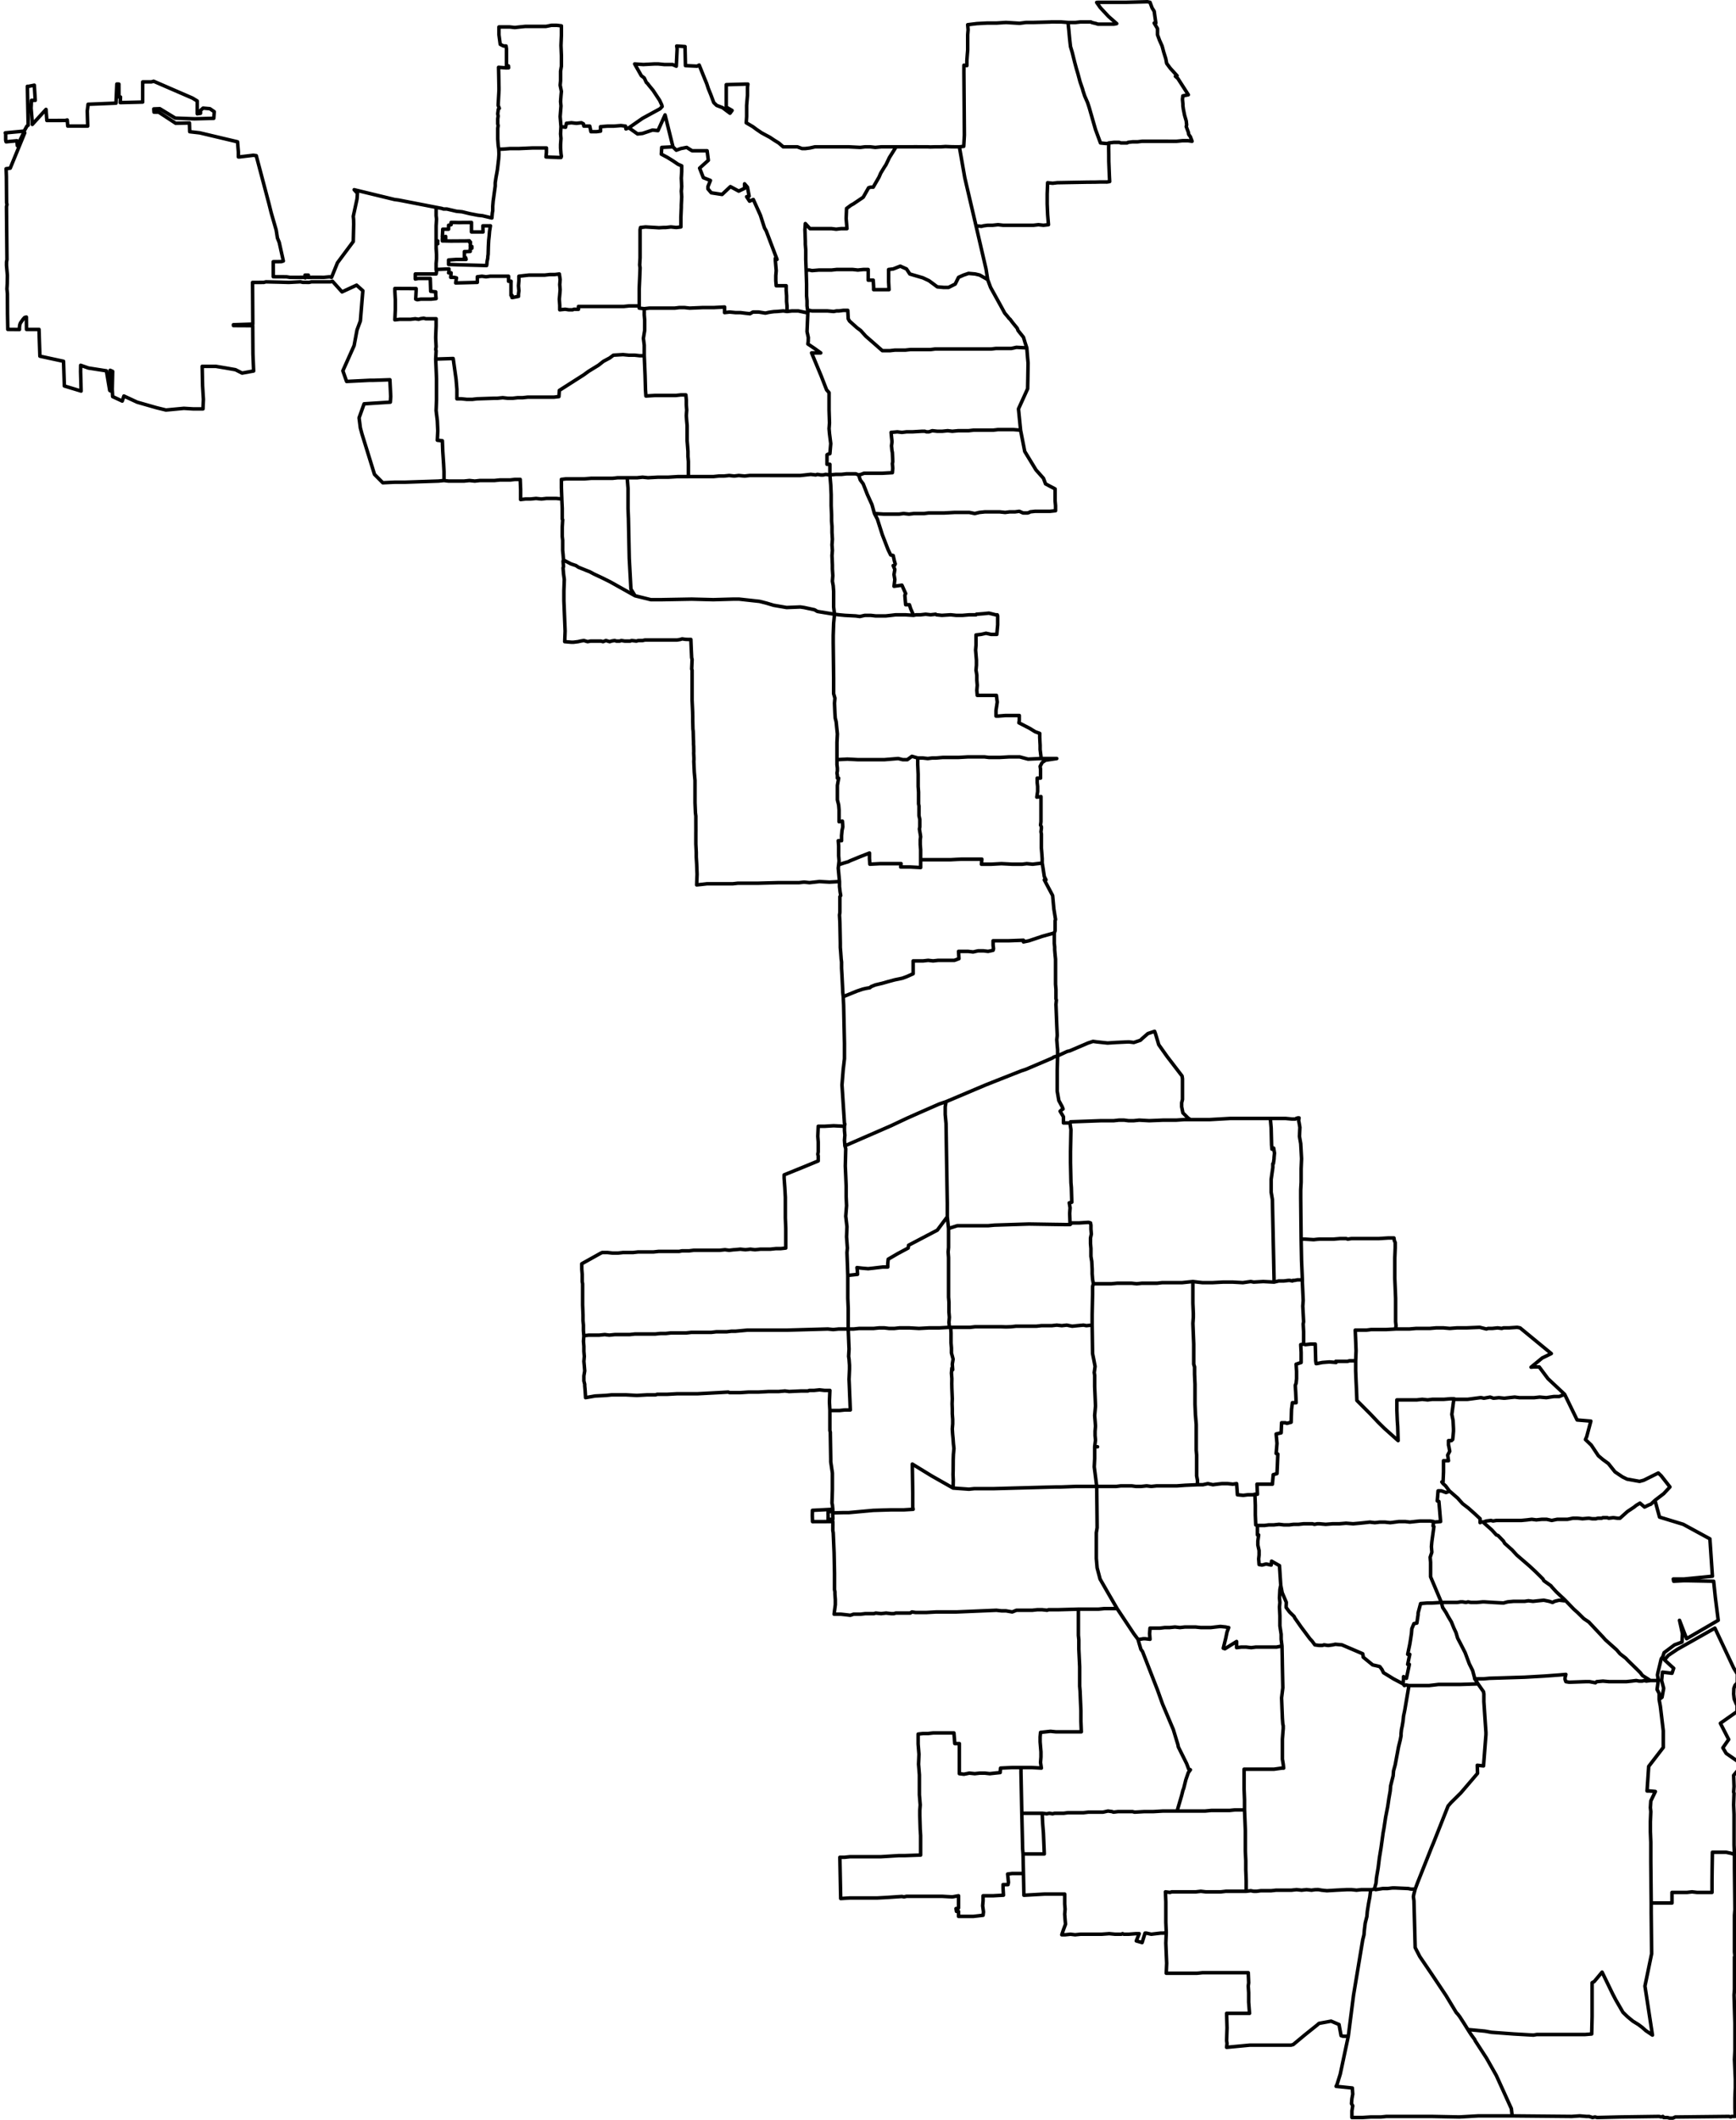 <?xml version="1.0" encoding="UTF-8" standalone="no"?>
<!-- Generator: Adobe Illustrator 15.1.0, SVG Export Plug-In . SVG Version: 6.00 Build 0)  -->

<svg
   xmlns:kml2svg="http://kml2svg.free.fr"
   xmlns:dc="http://purl.org/dc/elements/1.1/"
   xmlns:cc="http://creativecommons.org/ns#"
   xmlns:rdf="http://www.w3.org/1999/02/22-rdf-syntax-ns#"
   xmlns:svg="http://www.w3.org/2000/svg"
   xmlns="http://www.w3.org/2000/svg"
   xmlns:sodipodi="http://sodipodi.sourceforge.net/DTD/sodipodi-0.dtd"
   xmlns:inkscape="http://www.inkscape.org/namespaces/inkscape"
   version="1.1"
   id="Layer_1"
   kml2svg:min_lat="-0.80970974801384"
   kml2svg:max_lat="-0.8008364821527"
   kml2svg:max_lon="-1.5275820107346"
   kml2svg:factor="67618.846250028"
   kml2svg:min_lon="-1.53484586234"
   kml2svg:padding_lat="-0.80970974801384"
   kml2svg:padding_lon="-1.53484586234"
   kml2svg:projection="Mercator"
   x="0px"
   y="0px"
   width="524.981"
   height="641.067"
   viewBox="0 0 490.164 601"
   enable-background="new 0 0 491.172 600"
   xml:space="preserve"
   inkscape:version="0.92.0 r"
   sodipodi:docname="chicago_therest.svg"><defs
     id="defs359" /><sodipodi:namedview
     pagecolor="#ffffff"
     bordercolor="#666666"
     borderopacity="1"
     objecttolerance="10"
     gridtolerance="10"
     guidetolerance="10"
     inkscape:pageopacity="0"
     inkscape:pageshadow="2"
     inkscape:window-width="1591"
     inkscape:window-height="1146"
     id="namedview357"
     showgrid="false"
     fit-margin-top="0"
     fit-margin-left="0"
     fit-margin-right="0"
     fit-margin-bottom="0"
     inkscape:zoom="2"
     inkscape:cx="329.92593"
     inkscape:cy="420.34962"
     inkscape:window-x="324"
     inkscape:window-y="35"
     inkscape:window-maximized="0"
     inkscape:current-layer="g5"
     viewbox-width="200" /><g
     inkscape:groupmode="layer"
     inkscape:label="chicomm.shp"
     id="g3"
     transform="translate(0.5,0.5)"><g
       inkscape:groupmode="layer"
       inkscape:label="Features"
       id="g5"><path
         id="_x37_6_x5F_3"
         style="fill:none;stroke:#000000;stroke-linecap:round;stroke-linejoin:round"
         d="m 395.11,430.873 h 1.773 l 1.297,0.157 1.414,-0.157 1.539,-0.157 h 1.531 1.297 l 0.945,0.157 -0.117,1.268 0.234,0.156 -0.586,4.272 -0.127,1.424 0.127,1.581 -0.477,1.424 0.117,1.424 v 4.109 l 3.07,7.276 -2.594,0.163 h -0.594 -0.83 l -1.881,0.156 -0.711,2.685 v 0.478 l -0.352,2.37 -0.828,0.157 -0.594,1.424 -0.117,1.424 -0.234,1.58 -0.234,1.424 -0.594,2.848 h 0.594 l -0.594,2.847 h 0.477 l -0.828,3.951 -0.828,-0.471 v 0.634 l -0.117,1.423 -2.711,-1.423 -1.539,-0.953 -1.297,-0.79 -0.469,-0.947 -0.594,-0.79 -0.586,-0.157 -1.422,-0.319 -2.711,-2.214 v -0.313 l -0.117,-0.634 -4.627,-1.984 -1.279,-0.543 -1.881,-0.163 -0.711,0.163 -1.18,0.156 h -0.234 l -1.062,-0.156 -0.479,0.156 h -0.945 l -0.467,-0.06 -0.711,-0.097 -0.82,-1.11 -0.594,-0.633 -1.531,-2.058 -0.945,-1.261 -1.773,-2.534 -0.234,-0.47 -1.297,-1.268 -0.945,-1.267 v -0.471 l 0.045,-1.002 -1.17,-2.727 -0.406,-2.124 -0.359,-5.539 -2.242,-1.267 -0.117,1.11 -1.414,-0.313 -1.18,0.313 -0.828,-0.157 -0.117,-1.581 0.117,-1.109 v -1.268 l -0.352,-1.581 v -1.104 l 0.234,-1.743 h -0.35 v -2.686 h 0.818 0.945 0.234 l 1.18,-0.157 h 1.422 l 1.531,-0.163 1.414,0.163 h 1.422 l 1.297,-0.163 h 1.414 l 1.414,-0.156 h 1.539 0.945 l 0.586,0.156 0.828,-0.156 h 0.594 l 1.766,0.156 2.008,-0.156 h 1.891 l 1.881,-0.157 2.008,0.157 1.773,-0.157 1.531,-0.157 1.422,-0.162 1.414,0.162 1.414,-0.162 h 1.414 l 1.539,0.162 1.297,-0.162 z M 309.409,0.188 309.77,0.158 h 0.486 7.438 L 323.825,0 l 0.711,0.158 0.586,1.587 0.594,0.952 0.469,3.339 h -0.469 l 0.945,1.588 v 1.745 l 0.586,1.587 0.711,1.588 0.469,1.751 0.541,1.735 0.049,0.174 0.238,1.269 1.031,1.39 1.924,2.107 -0.479,0.159 0.691,0.61 2.975,4.628 -1.551,0.314 -0.111,0.968 0.121,1.342 v 0.476 l 0.127,0.964 0.35,1.757 0.469,1.599 0.117,1.123 -0.117,0.476 0.594,1.599 0.117,0.641 0.469,0.641 0.477,1.281 -1.18,-0.158 h -1.539 l -1.648,0.159 -0.936,0.012 -1.541,-0.012 h -1.539 -1.414 -1.412 -1.307 -1.648 L 321,39.707 h -1.424 l -1.297,0.157 -0.232,0.164 h -1.775 l -0.467,-0.164 h -1.531 l -1.422,0.164 -0.352,0.158 h -0.469 l -1.539,-0.158 -1.414,-3.816 -1.773,-6.191 -0.469,-1.43 -0.828,-1.902 -0.469,-1.43 -0.117,-0.479 -0.711,-2.066 -0.594,-2.224 -0.469,-1.587 -0.469,-1.745 -0.711,-2.86 -0.477,-1.587 -0.234,-2.066 -0.234,-2.545 -0.234,-2.224 h 2.125 l 1.414,-0.157 h 1.414 1.539 l 0.234,0.157 1.297,0.321 0.477,0.158 h 0.82 0.711 2.953 l 0.818,-0.158 -2.357,-2.066 -2.287,-2.466 z m -37.633,17.802 0.834,0.116 v 0 -1.43 l 0.117,-1.587 0.117,-1.43 v -1.43 -1.43 -1.43 l 0.117,-1.43 -0.117,-1.43 2.594,-0.315 2.953,-0.158 h 2.71 l 2.603,-0.164 2.71,0.164 1.134,0.073 1.819,-0.236 h 1.892 l 3.421,-0.091 1.54,-0.042 0.486,-0.03 1.044,0.006 h 1.53 l 2.008,0.157 0.234,2.224 0.234,2.545 0.234,2.066 0.477,1.587 0.711,2.86 0.469,1.745 0.469,1.587 0.594,2.224 0.711,2.066 0.117,0.479 0.469,1.43 0.828,1.902 0.469,1.43 1.773,6.191 1.414,3.816 1.539,0.158 h 0.469 l 0.352,-0.158 -0.037,1.424 0.027,1.902 0.01,1.914 0.162,4.144 0.08,1.569 -0.379,0.066 -0.404,0.055 -1.891,-0.006 -1.666,0.042 -1.801,0.006 -8.734,0.157 -1.297,0.158 -1.413,-0.158 -0.126,3.174 v 2.859 l 0.126,3.017 0.234,2.858 -1.423,0.158 -1.414,-0.158 -1.413,0.158 h -1.413 -1.18 -1.657 -1.53 -1.423 -1.413 l -1.414,-0.158 -1.54,0.158 h -1.413 l -1.18,0.157 -0.586,0.158 -1.539,-0.158 -2.711,-11.586 -0.477,-2.065 -1.531,-8.735 1.234,-0.14 0.18,-3.192 -0.137,-17.84 z M 145.861,7.145 l 1.53,-0.157 h 1.414 1.54 1.414 1.531 l 1.54,-0.315 h 1.531 l 1.296,0.158 v 1.587 1.109 l -0.117,2.86 0.117,2.86 v 3.018 l -0.234,1.43 v 2.702 l -0.117,1.266 0.351,1.751 -0.117,1.272 -0.117,1.587 0.117,1.266 -0.234,3.017 0.234,2.86 -0.117,2.065 0.117,1.272 -0.117,1.745 v 0.951 l 0.117,1.593 0.117,0.793 -0.117,0.315 h -0.702 l -3.547,-0.158 0.117,-1.272 v -1.272 h -1.53 -2.477 l -3.655,0.164 h -2.602 l -2.008,0.157 -1.242,0.042 -0.171,-1.157 -0.117,-1.745 v -0.636 -2.381 l 0.117,-0.794 -0.117,-0.479 v -1.43 l 0.117,-0.793 -0.117,-0.636 0.162,-1.291 0.288,-0.249 -0.333,-0.842 0.117,-2.224 0.117,-2.066 v -0.63 l -0.117,-5.877 0.91,0.066 1.215,0.091 0.714,-0.012 -0.042,-0.535 -0.556,-0.088 v -0.479 -1.43 -1.43 -1.424 l -0.117,-0.8 h -0.711 l -0.937,-0.473 -0.36,-2.703 V 7.145 h 0.828 2.242 l 1.414,0.158 z m -8.328,56.37 -2.136,0.008 0.052,1.745 -3.284,0.001 v -2.7 l -2.378,0.007 -1.189,0.03 -1.042,-0.039 -1.172,10e-4 0.002,0.636 -0.711,0.157 -0.004,1.114 h -1.644 l -0.117,2.223 0.356,-0.002 0.59,-0.161 -10e-4,0.678 -0.474,-0.042 -0.471,-0.003 v 0.636 l 0.944,0.002 1.408,0.03 1.041,-0.006 3.38,-0.023 0.89,-0.032 0.009,0.346 h 0.279 l -0.045,1.272 0.467,-0.001 v 0.478 l -0.467,0.002 -0.018,0.466 0.009,0.436 -1.053,0.048 h -0.594 v 0.793 0.951 h 0.36 l 0.117,0.479 h -2.719 l -2.242,0.157 v 0.793 0.478 l 2.739,0.099 4.993,0.134 0.965,0.026 2.075,0.06 0.081,-0.453 0.016,-0.375 0.027,-0.272 0.198,-0.963 0.045,-0.636 0.072,-0.478 0.018,-0.69 0.018,-0.557 0.027,-0.981 0.09,-1.72 0.144,-1.32 0.108,-1.326 z m -2.658,14.328 -1.052,0.127 v 0.793 0.793 l -6.141,0.157 0.234,-1.429 -0.702,-0.157 h -0.594 -0.351 l 0.117,-1.272 h -0.711 l 0.117,-0.472 v -0.636 l -3.655,0.158 v 0 -0.478 0 -1.265 l 0.117,-1.272 v 0 -0.321 0 -0.188 0 -0.763 l -0.117,-1.587 v -0.479 0 -0.315 0 -0.636 h 0.478 l -0.073,-0.26 0.073,-0.535 -0.478,0.001 v -1.108 -3.186 l 0.027,-0.479 0.09,-1.417 -0.117,-0.957 v -0.27 -1.314 -0.793 l 1.662,0.324 0.392,0.147 0.992,0.006 2.723,0.638 1.61,0.154 2.186,0.531 2.332,0.449 1.238,0.132 2.677,0.634 0.126,-1.43 0.117,-0.636 v -1.266 l 0.117,-1.429 0.585,-4.288 v -0.951 l 0.243,-1.587 0.234,-1.272 0.153,-0.927 0.333,-2.883 0.099,-1.429 -0.063,-1.387 1.242,-0.042 2.008,-0.158 h 2.602 l 3.655,-0.164 h 2.477 1.53 v 1.272 l -0.117,1.272 3.547,0.157 h 0.702 l 0.117,-0.315 -0.117,-0.793 -0.117,-1.593 v -0.951 l 0.117,-1.745 -0.117,-1.272 0.117,-2.066 1.297,0.164 0.243,-1.115 1.414,-0.157 1.414,0.157 1.414,-0.157 0.594,0.315 0.117,0.636 h 1.657 l 0.351,1.587 h 1.531 l 1.179,-0.157 v -1.272 l 2.008,-0.157 h 1.773 l 2.008,-0.158 1.296,0.158 0.117,0.793 0.828,-0.315 2.476,1.745 1.414,-0.158 2.836,-0.951 1.531,0.157 2.008,-4.447 2.242,9.051 -3.187,0.158 -0.117,1.908 1.774,0.951 1.53,0.951 1.414,0.957 1.062,0.473 v 1.587 l -0.117,1.908 0.117,2.38 -0.117,1.272 0.117,1.587 -0.117,2.38 v 0.636 l -0.117,2.859 v 2.701 L 190.233,64 188.702,63.842 187.279,64 h -0.702 l -1.27,0.072 -1.098,-0.072 -2.71,-0.158 -1.414,0.158 -0.117,0.636 v 0.636 1.587 3.016 2.695 l -0.117,2.065 0.117,0.793 -0.117,3.016 -0.126,2.858 v 2.858 2.065 h -1.414 -1.414 l -1.54,0.157 h -1.414 -1.296 -1.414 -1.54 -1.297 -1.531 -1.422 -1.531 -1.412 v 0.809 l -1.297,-0.016 -0.36,0.158 h -1.062 l -1.062,-0.158 -1.531,0.158 v -1.266 l -0.117,-1.75 0.117,-1.266 0.117,-1.429 -0.117,-1.429 0.117,-1.429 -0.234,-1.586 -1.297,0.157 h -1.422 l -1.414,0.158 h -1.648 -1.306 -1.531 l -1.414,0.157 -1.422,0.164 v 0.951 0.315 l -0.117,1.429 0.117,1.429 -0.117,0.95 v 0.388 0.249 l -0.729,0.139 -0.918,0.182 h -0.225 l 0.031,-0.609 -0.283,0.022 v -3.385 l 0.021,-0.656 -0.723,0.032 v -0.327 -1.108 h -2.954 -2.242 l -1.18,0.157 -1.18,-0.157 z m 51.225,-36.551 3.187,-0.158 0.946,0.951 1.296,-0.472 1.657,-0.321 1.531,0.957 h 4.25 l 0.351,2.696 -2.476,2.223 1.062,2.701 2.008,0.794 -0.711,1.744 v 0.636 l 0.945,1.114 3.07,0.473 2.359,-2.223 2.359,1.272 1.657,-0.793 v -1.272 l 0.819,0.951 0.477,2.544 -0.711,0.157 0.828,1.272 1.062,-0.479 2.008,4.446 1.18,3.652 0.468,0.793 1.44,3.803 1.63,4.294 -0.477,-0.315 v 0.636 l 0.243,2.853 -0.117,1.429 v 1.429 l 0.117,1.429 h 2.827 v 1.429 l 0.117,1.429 v 1.587 l 0.117,1.271 v 1.586 l -1.062,-0.158 -1.765,0.158 -0.892,0.042 -0.882,0.115 -0.72,0.121 -0.468,0.115 -0.387,0.061 -1.846,-0.297 h -1.648 l -0.828,0.479 -1.414,-0.158 -1.306,-0.163 h -1.414 l -1.648,-0.158 -1.422,0.158 v -1.587 l -3.062,0.164 h -3.188 l -3.665,0.158 -1.414,-0.158 h -1.531 l -1.296,0.158 h -1.306 -1.648 -1.414 -1.54 -1.296 l -1.414,0.157 -1.423,-0.157 V 86.224 84.16 81.302 l 0.126,-2.858 0.117,-3.016 -0.117,-0.793 0.117,-2.065 v -2.695 -3.016 -1.586 -0.636 l 0.122,-0.637 1.414,-0.158 2.71,0.158 1.099,0.073 1.27,-0.073 h 0.702 l 1.423,-0.158 1.53,0.158 1.296,-0.158 v -2.701 l 0.117,-2.858 v -0.636 l 0.117,-2.38 -0.117,-1.587 0.117,-1.272 -0.117,-2.38 0.117,-1.908 v -1.587 l -1.062,-0.473 -1.414,-0.957 -1.53,-0.951 -1.774,-0.951 z m -9.319,-5.555 3.89,-2.702 4.961,-2.702 0.585,-0.63 -0.117,-0.479 -0.585,-1.272 -1.891,-2.86 -1.18,-1.43 -0.351,-0.472 -0.36,-0.321 -0.585,-1.266 -0.829,-0.636 -1.891,-3.339 2.476,0.164 3.07,-0.164 h 1.179 l 1.657,0.164 h 1.531 0.829 l 1.062,0.473 0.234,-4.92 -0.117,-0.8 2.359,0.164 0.117,5.399 3.304,0.157 0.594,-0.315 1.531,3.811 0.594,1.43 0.468,1.43 0.711,1.745 0.162,0.442 0.666,1.781 0.819,0.794 1.657,0.636 2.125,1.587 0.585,-0.793 -1.648,-0.951 v -6.355 l 5.312,-0.158 h 0.819 l -0.117,0.951 v 0.794 1.43 l -0.117,1.43 -0.117,1.43 v 1.43 1.745 l -0.117,1.751 1.891,1.109 1.062,0.793 1.414,0.957 1.18,0.636 1.18,0.63 1.179,0.793 1.297,0.8 1.296,1.108 h 1.54 1.531 0.946 l 1.296,0.479 h 0.945 l 1.297,-0.164 1.422,-0.315 h 1.414 1.414 1.297 1.422 1.414 0.918 0.378 1.414 l 1.918,0.097 1.27,0.061 1.305,-0.158 h 1.531 l 1.414,0.158 1.656,-0.158 h 1.062 1.999 1.188 l -1.891,3.017 -0.99,2.071 -0.424,0.63 -1.062,1.744 -0.477,1.115 -1.648,2.853 h -0.711 l -0.594,0.164 -1.531,2.695 -2.827,1.908 -0.594,0.315 -1.296,0.957 -0.117,2.853 0.234,2.859 h -1.657 l -1.414,0.164 -1.296,-0.164 h -1.414 -1.306 -2.242 -1.179 l -1.297,-1.429 -0.117,1.75 0.117,3.174 v 0.951 l 0.117,1.586 v 1.593 1.108 l 0.117,3.173 0.117,3.815 v 0.472 1.586 1.271 l 0.126,1.429 v 1.429 l 0.234,1.744 -0.477,0.158 -0.784,-0.164 -1.458,-0.309 h -0.351 -0.351 -1.062 l -1.423,0.158 v -1.586 l -0.117,-1.271 v -1.587 l -0.117,-1.429 V 80.51 h -2.827 L 218.44,79.081 V 77.65 l 0.117,-1.429 -0.243,-2.853 v -0.636 l 0.477,0.315 -1.63,-4.294 -1.44,-3.803 -0.468,-0.793 -1.18,-3.652 -2.008,-4.446 -1.062,0.479 -0.828,-1.272 0.711,-0.157 -0.477,-2.544 -0.819,-0.951 v 1.272 l -1.657,0.793 -2.359,-1.272 -2.359,2.223 -3.07,-0.473 -0.945,-1.114 v -0.636 l 0.711,-1.744 -2.008,-0.794 -1.062,-2.701 2.476,-2.223 -0.351,-2.696 h -4.25 l -1.531,-0.957 -1.657,0.321 -1.296,0.472 -0.946,-0.951 -2.242,-9.05 -2.008,4.446 -1.531,-0.157 -2.836,0.951 -1.414,0.157 z m 75.768,5.397 h 1.18 0.288 1.009 1.413 l 1.647,-0.012 1.423,0.012 h 1.414 0.595 l 0.746,0.037 1.387,-0.042 1.521,0.006 1.379,-0.091 1.773,0.073 1.332,0.018 h 0.352 0.477 l 1.531,8.735 0.477,2.066 2.711,11.586 2.836,12.227 0.469,3.016 -2.242,-1.271 -1.297,-0.315 -1.891,-0.164 -1.297,0.442 -0.117,0.036 -1.413,0.636 -0.946,1.908 -1.891,0.951 h -1.413 l -1.774,-0.158 -1.062,-0.793 -1.296,-0.957 -0.991,-0.472 -0.756,-0.351 -2.62,-0.763 -1.062,-0.315 -0.945,-1.429 -1.765,-0.793 -2.008,0.793 -1.297,0.158 v 0.951 1.271 0.636 0.634 l 0.117,2.222 h -1.422 -1.531 -1.414 v -0.793 l -0.117,-1.907 h -1.423 v -3.016 h -1.414 l -1.531,0.157 -1.422,-0.157 h -1.414 -1.648 -1.54 l -1.414,0.157 h -1.297 -2.359 l -0.171,0.018 -1.72,0.14 -0.711,-0.158 h -0.468 l -0.477,0.158 -0.117,-3.173 V 71.94 70.347 l -0.117,-1.586 V 67.81 l -0.117,-3.174 0.117,-1.75 1.297,1.429 h 1.179 2.242 1.306 1.414 l 1.296,0.164 1.414,-0.164 h 1.657 l -0.234,-2.859 0.117,-2.853 1.296,-0.957 0.594,-0.315 2.827,-1.908 1.531,-2.695 0.594,-0.164 h 0.711 l 1.648,-2.853 0.477,-1.115 1.062,-1.744 0.424,-0.63 0.99,-2.071 z m -2.125,34.772 1.297,-0.158 2.008,-0.793 1.765,0.793 0.945,1.429 1.062,0.315 2.62,0.763 0.756,0.351 0.991,0.472 1.296,0.957 1.062,0.793 1.774,0.158 h 1.413 l 1.891,-0.951 0.946,-1.908 1.413,-0.636 0.117,-0.036 1.297,-0.442 1.891,0.164 1.297,0.315 2.242,1.271 0.828,2.223 3.07,5.552 0.945,1.75 0.819,0.951 0.36,0.479 0.352,0.315 0.711,0.95 1.297,1.586 0.234,0.636 1.529,1.907 0.479,1.586 0.468,1.429 -2.944,-0.157 -1.423,0.315 h -1.413 -1.414 -1.539 l -1.297,0.157 h -1.531 -1.422 -1.414 -1.414 -1.414 -1.539 -1.414 -1.539 -1.414 -1.413 -1.413 l -1.307,0.164 h -1.53 -1.53 -1.424 -1.251 l -1.458,0.157 h -1.531 -1.422 l -1.414,0.157 h -1.297 -0.828 l -2.71,-2.379 -2.008,-1.75 -1.423,-1.586 -1.062,-0.793 -1.414,-1.266 -0.702,-0.636 -0.36,-0.636 -0.117,-2.379 h -1.297 l -1.179,0.157 h -0.711 l -0.829,0.158 -1.765,-0.158 h -0.945 -0.468 -1.423 -0.468 -1.062 l -0.711,-0.157 -0.468,0.472 -0.234,-1.744 v -1.429 l -0.126,-1.429 v -1.271 -1.586 -0.472 l -0.117,-3.815 0.477,-0.158 h 0.468 l 0.711,0.158 1.72,-0.14 0.171,-0.018 h 2.359 1.297 l 1.414,-0.157 h 1.54 1.648 1.414 l 1.422,0.157 1.531,-0.157 h 1.414 v 3.016 h 1.423 l 0.117,1.907 v 0.793 h 1.414 1.531 1.422 L 250.427,79.4 v -0.636 -0.636 -1.271 -0.951 z m -59.363,10.797 h 1.531 l 1.414,0.158 3.665,-0.158 h 3.188 l 3.062,-0.164 v 1.587 l 1.422,-0.158 1.648,0.158 h 1.414 l 1.306,0.163 1.414,0.158 0.828,-0.479 h 1.648 l 1.846,0.297 0.387,-0.061 0.468,-0.115 0.72,-0.121 0.882,-0.115 0.892,-0.042 1.765,-0.158 1.062,0.158 1.423,-0.158 h 1.062 0.351 0.351 l 1.458,0.309 0.784,0.164 0.477,-0.158 -0.234,5.558 0.37,1.653 -0.018,0.478 -0.009,0.672 -0.045,0.278 -0.063,0.406 1.891,1.271 1.765,1.271 h -0.711 -1.882 l 2.71,6.508 1.54,3.965 0.702,0.793 v 0.793 4.128 l 0.117,3.65 -0.09,1.308 -0.027,0.278 0.117,1.429 0.36,2.857 -0.243,2.857 -0.585,0.157 -0.234,0.157 v 2.7 h 0.819 v 3.014 l -1.179,-0.163 -0.703,0.163 h -0.711 l -0.946,-0.163 -0.468,0.163 -1.414,-0.163 -2.953,0.321 h -2.836 -2.827 -2.953 -2.954 -2.827 l -1.414,0.157 -1.657,-0.157 -1.296,0.157 -1.414,-0.157 -1.54,0.157 h -1.414 l -1.54,0.157 h -1.296 -1.414 -1.53 -1.423 -1.414 v -1.428 -1.428 -1.422 l -0.117,-1.428 v -1.429 l -0.117,-1.586 -0.117,-1.428 v -1.428 -1.429 -1.429 l -0.117,-1.271 -0.117,-1.586 0.117,-1.586 -0.117,-1.429 v -1.428 l -0.126,-1.429 h -1.414 l -1.414,0.157 h -1.414 -1.54 -1.063 -1.18 -0.711 l -2.593,0.157 -0.117,-1.743 -0.117,-4.123 -0.234,-5.558 v -3.015 l -0.243,-1.907 0.036,-0.224 0.324,-1.998 V 90.19 l -0.117,-1.429 v -1.744 l 1.414,-0.157 h 1.296 1.54 1.414 1.648 1.306 z m 36.466,1.265 0.468,-0.472 0.711,0.157 h 1.062 0.468 1.423 0.468 0.945 l 1.765,0.158 0.829,-0.158 h 0.711 l 1.179,-0.157 h 1.297 l 0.117,2.379 0.36,0.636 0.702,0.636 1.414,1.266 1.062,0.793 1.423,1.586 2.008,1.75 2.71,2.379 h 0.828 1.297 l 1.414,-0.157 h 1.422 1.531 l 1.458,-0.157 h 1.251 1.424 1.53 1.53 l 1.307,-0.164 h 1.413 1.413 1.414 1.539 1.414 1.539 1.414 1.414 1.414 1.422 1.531 l 1.297,-0.157 h 1.539 1.414 1.413 l 1.423,-0.315 2.944,0.157 0.116,1.429 0.117,1.429 0.127,1.429 -0.024,1.585 -0.045,2.857 -0.055,2.857 -2.593,5.708 0.595,6.035 -2.125,-0.164 h -1.306 -1.53 -1.414 l -0.514,0.061 -0.9,0.103 h -1.422 -1.414 -1.414 -1.305 l -1.414,0.157 h -1.18 -1.765 l -1.657,0.157 -1.297,-0.157 -1.539,0.157 h -1.414 l -1.413,-0.157 -0.945,0.315 h -0.712 l -0.468,-0.158 h -0.595 -0.233 l -2.71,0.158 h -1.657 l -1.296,0.157 -1.297,-0.157 -1.773,0.157 0.116,1.271 0.117,1.114 v 0.472 l -0.117,0.956 0.117,1.265 0.126,0.636 0.117,2.542 -0.117,0.629 0.117,1.271 -0.117,1.271 -2.836,0.157 h -2.836 -1.18 -1.179 l -0.819,0.315 -0.711,0.163 -0.829,-0.321 h -1.062 -1.53 l -1.423,0.158 h -1.648 l -1.657,0.163 v -3.014 h -0.819 v -2.7 l 0.234,-0.157 0.585,-0.157 0.243,-2.857 -0.36,-2.857 -0.117,-1.429 0.027,-0.278 0.09,-1.308 -0.117,-3.65 v -4.128 -0.793 l -0.702,-0.793 -1.54,-3.965 -2.71,-6.508 h 1.882 0.711 l -1.765,-1.271 -1.891,-1.271 0.063,-0.406 0.045,-0.278 0.009,-0.672 0.018,-0.478 -0.37,-1.653 z m -105.508,13.332 4.952,-0.157 0.027,0.164 0.802,5.709 0.234,2.857 v 2.7 h 1.306 l 1.531,0.157 h 1.53 l 1.306,-0.157 4.952,-0.164 h 0.829 l 1.531,-0.157 1.422,0.157 h 1.414 l 1.414,-0.157 h 1.414 l 1.422,-0.157 h 1.531 1.414 1.54 1.41 1.531 l 1.423,-0.158 0.117,-1.75 6.96,-4.443 1.296,-0.951 1.54,-0.95 1.297,-0.793 1.414,-1.114 1.774,-0.95 1.062,-0.793 2.71,-0.157 1.657,0.157 h 1.648 l 1.422,0.158 h 1.297 l 0.234,5.558 0.117,4.123 0.117,1.743 2.593,-0.157 h 0.711 1.18 1.062 1.54 1.414 l 1.414,-0.157 h 1.414 l 0.126,1.429 v 1.428 l 0.117,1.429 -0.117,1.586 0.117,1.586 0.117,1.271 v 1.429 1.429 1.428 l 0.117,1.428 0.117,1.586 v 1.429 l 0.117,1.428 v 1.422 1.428 1.428 h -2.953 l -2.71,0.164 h -2.953 l -2.827,0.157 -1.54,-0.157 -1.531,0.157 h -1.296 -1.117 -0.423 -1.297 -1.414 l -1.414,0.157 h -1.657 -1.296 -1.54 -1.53 l -2.008,0.158 h -1.765 -0.477 -1.062 -0.351 -1.18 -0.351 l -0.567,0.066 -0.738,0.091 v 2.384 l 0.117,3.171 -1.531,-0.157 h -1.414 -1.423 l -1.414,0.157 -1.531,-0.157 -1.54,0.157 h -1.414 l -1.414,0.157 v -2.856 l -0.117,-2.856 h -1.422 l -1.414,0.164 h -1.531 -1.423 l -1.531,0.157 h -1.414 -1.296 -1.423 l -1.414,0.157 -1.531,-0.157 -1.54,0.157 h -1.414 -1.414 -1.54 l -1.297,-0.157 v 0 -2.542 l -0.117,-2.221 -0.234,-3.486 -0.117,-3.014 -1.422,-0.164 0.126,-2.693 -0.126,-2.857 -0.351,-2.857 0.117,-3.014 v 0 -2.857 0 -3.172 z m 35.637,34.116 0.738,-0.091 0.567,-0.066 h 0.351 1.18 0.351 1.062 0.477 1.765 l 2.008,-0.158 h 1.53 1.54 1.296 1.657 l 1.414,-0.157 h 1.414 1.297 l 0.243,3.014 v 2.856 2.856 l 0.117,2.85 0.234,11.267 0.468,8.719 1.179,1.906 -7.077,-3.963 -2.242,-1.113 -2.359,-1.107 -1.179,-0.635 -0.829,-0.321 -2.359,-0.95 -0.711,-0.478 -1.414,-0.472 -2.125,-1.113 -0.117,-1.585 -0.117,-1.107 v -1.591 -1.265 l -0.117,-1.113 v -1.9 -0.793 l 0.117,-2.063 -0.117,-0.157 v -2.699 -0.314 l -0.126,-2.699 -0.117,-3.171 v -2.387 z m 59.13,-1.107 h 2.953 2.827 2.836 l 2.953,-0.321 1.414,0.163 0.468,-0.163 0.946,0.163 h 0.711 l 0.703,-0.163 1.179,0.163 0.243,2.857 0.117,2.693 v 3.171 l 0.117,2.699 v 1.585 l 0.117,1.585 v 1.749 l 0.117,1.9 -0.117,1.585 0.117,1.591 -0.117,1.428 0.117,2.692 v 1.113 l 0.117,1.9 -0.117,1.585 0.234,1.271 0.117,1.585 v 1.113 1.265 0.272 1.791 l 0.243,2.063 -4.844,-0.792 -0.819,-0.478 -2.953,-0.635 -1.062,-0.157 -3.899,0.157 -3.655,-0.629 -2.125,-0.635 -1.891,-0.478 -1.81,-0.2 -3.971,-0.436 h -1.765 l -5.556,0.157 -6.132,-0.157 -8.734,0.157 h -2.836 l -4.484,-1.107 -1.179,-1.906 -0.468,-8.719 -0.234,-11.267 -0.117,-2.85 v -2.856 -2.856 l -0.243,-3.014 h 0.423 1.117 1.296 l 1.531,-0.157 1.54,0.157 2.827,-0.157 h 2.953 l 2.71,-0.164 h 2.953 1.414 1.423 1.53 1.414 1.296 l 1.54,-0.157 h 1.414 l 1.54,-0.157 1.414,0.157 1.296,-0.157 1.657,0.157 1.414,-0.157 h 2.827 2.953 z m 16.99,-0.158 1.657,-0.163 h 1.648 l 1.423,-0.158 h 1.53 1.062 l 0.829,0.321 0.468,1.429 0.828,1.107 1.18,3.014 1.296,2.856 0.711,2.536 0.828,1.592 0.405,1.265 1.009,3.177 1.656,4.278 0.703,1.428 0.711,0.164 0.352,1.585 0.233,0.792 -0.233,0.472 h -0.352 l 0.469,1.113 -0.234,1.428 0.234,1.428 -0.234,1.9 2.242,-0.314 0.684,1.537 0.379,0.841 -0.234,0.478 0.234,2.692 h 1.062 l 0.351,1.113 0.828,1.899 -2.358,-0.157 h -1.297 -1.423 l -1.296,0.157 -1.531,0.164 h -1.539 -1.297 l -1.414,-0.164 h -1.648 l -1.422,0.321 -1.18,-0.157 -3.07,-0.164 -1.647,-0.157 -0.946,-0.115 -0.351,-0.042 -0.243,-2.063 v -1.791 -0.272 -1.265 -1.113 l -0.117,-1.585 -0.234,-1.271 0.117,-1.585 -0.117,-1.9 v -1.113 l -0.117,-2.692 0.117,-1.428 -0.117,-1.591 0.117,-1.585 -0.117,-1.9 v -1.749 l -0.117,-1.585 v -1.585 l -0.117,-2.699 v -3.171 l -0.117,-2.693 z m 49.693,10.627 -1.539,-0.157 h -1.414 -1.414 -1.422 l -1.531,0.157 -1.297,0.314 -1.539,-0.314 h -1.414 -1.531 -1.296 l -2.953,0.157 h -1.414 -1.657 -1.296 l -1.296,0.157 h -1.541 -1.296 l -1.413,0.164 -1.54,-0.164 -1.297,0.164 h -1.53 -2.836 l -2.594,-0.164 -0.711,-2.536 -1.296,-2.856 -1.18,-3.014 -0.828,-1.107 -0.468,-1.428 0.711,-0.164 0.819,-0.315 h 1.179 1.18 2.836 l 2.836,-0.157 0.117,-1.271 -0.117,-1.271 0.117,-0.629 -0.117,-2.542 -0.126,-0.636 -0.117,-1.265 0.117,-0.956 v -0.472 l -0.117,-1.114 -0.116,-1.271 1.773,-0.157 1.297,0.157 1.296,-0.157 h 1.657 l 2.71,-0.158 h 0.233 0.595 l 0.468,0.158 h 0.712 l 0.945,-0.315 1.413,0.157 h 1.414 l 1.539,-0.157 1.297,0.157 1.657,-0.157 h 1.765 1.18 l 1.414,-0.157 h 1.305 1.414 1.414 1.422 l 0.9,-0.103 0.514,-0.061 h 1.414 1.53 1.306 l 2.125,0.164 1.18,6.028 3.188,5.235 2.115,2.378 0.594,1.586 2.711,1.428 v 3.334 l 0.126,1.422 v 1.428 l -1.54,0.163 h -1.414 -1.413 -1.423 l -1.413,0.158 -0.234,0.157 -0.478,0.157 h -1.296 l -1.062,-0.472 -1.18,0.158 h -1.53 z m -19.475,29.025 1.53,0.157 2.125,-0.133 0.36,-0.024 1.53,0.158 h 1.891 l 1.883,-0.158 h 1.891 l 0.117,-0.157 2.008,-0.157 1.53,-0.157 1.892,0.472 h 0.477 l 0.117,0.321 v 2.535 l -0.243,2.698 h -0.468 -1.18 l -1.414,-0.321 -1.422,0.321 -1.414,0.157 v 1.271 1.585 l -0.117,1.428 0.117,1.427 0.117,1.428 v 1.428 l -0.117,1.421 0.234,1.427 v 1.428 l 0.117,1.428 -0.117,1.427 0.117,1.427 h 4.25 0.828 0.351 l 0.243,1.905 -0.359,2.377 v 1.585 h 0.711 l 2.008,-0.157 h 0.819 1.423 1.647 v 1.427 l -0.117,0.635 3.07,1.584 1.53,0.949 1.307,0.478 v 1.106 l 0.09,1.82 0.026,0.399 v 1.27 l 0.234,1.905 v 0.629 l -3.655,0.164 -2.369,-0.635 h -2.943 l -2.719,0.157 h -0.703 -2.368 l -1.296,-0.157 h -1.531 -1.539 -1.531 l -2.71,0.157 h -2.954 -1.287 -0.243 l -1.891,0.157 h -1.062 l -1.296,0.157 -1.424,-0.157 h -1.413 l -1.647,-0.472 -1.306,0.95 h -0.937 -0.36 l -1.296,-0.321 -3.891,0.321 h -1.773 -5.781 l -2.953,-0.157 -2.953,0.157 v -4.596 -0.321 l 0.117,-2.376 -0.351,-3.49 -0.252,-0.961 -0.099,-1.416 -0.117,-2.855 0.117,-1.427 -0.36,-1.27 v -4.44 l -0.117,-9.987 v -2.063 l 0.117,-3.491 0.243,-2.535 0.351,0.042 0.946,0.115 1.647,0.158 3.07,0.163 1.18,0.157 1.422,-0.32 h 1.648 l 1.414,0.163 h 1.297 1.539 l 1.531,-0.163 1.296,-0.158 h 1.423 1.297 l 2.358,0.158 0.712,-0.158 h 1.296 l 1.414,-0.157 1.413,0.157 1.423,-0.157 z m -28.21,41.071 v 1.427 l 0.117,0.949 v 0.792 l -0.117,0.635 0.117,0.635 v 0.792 h 0.36 l -0.36,2.062 v 1.264 2.854 l 0.36,1.427 0.117,1.427 v 1.741 1.59 l 0.945,-0.163 0.117,1.59 -0.234,1.106 -0.126,1.427 v 1.427 h -0.937 l 0.117,1.427 v 0.949 0.635 1.27 l 0.117,1.427 -0.117,1.106 -0.117,0.949 0.351,3.809 -2.836,0.157 -2.827,-0.157 -1.414,0.157 -1.422,0.157 -1.531,-0.157 -1.414,0.157 h -1.54 -1.414 -1.296 -1.54 l -5.781,0.157 h -3.07 -1.179 -1.531 l -1.414,0.157 h -1.54 -1.296 -1.531 -1.54 -1.414 l -1.414,0.164 -1.54,0.157 0.117,-3.011 -0.117,-3.011 -0.117,-1.904 v -0.478 -0.792 l -0.117,-2.376 v -3.168 l 0.009,-0.635 -0.009,-2.219 v -1.905 l -0.117,-0.949 -0.117,-2.854 v -3.168 -3.168 l -0.189,-2.092 -0.027,-0.429 -0.099,-2.184 -0.027,-0.701 0.027,-0.43 v -0.52 l -0.063,-1.349 0.018,-0.43 -0.018,-1.445 -0.045,-0.702 v -0.677 l -0.054,-1.409 -0.045,-1.56 -0.072,-0.659 -0.018,-0.811 -0.036,-1.566 v -1.131 l -0.036,-1.379 -0.063,-1.415 -0.081,-1.784 v -2.855 -3.012 -2.698 l -0.117,-0.314 0.117,-2.698 -0.126,-0.526 -0.108,-2.323 -0.117,-2.855 h -0.945 l -0.567,-0.024 -0.973,-0.139 -0.468,0.164 -0.945,0.157 h -0.702 -0.594 -0.829 -1.062 -0.585 -1.297 -1.773 -0.468 -1.062 -0.711 l -0.711,0.157 h -1.179 l -0.585,0.157 -1.306,-0.157 -0.468,0.157 h -1.062 -0.468 l -0.945,-0.157 -0.477,0.157 h -0.937 l -0.477,-0.157 -0.945,0.157 -0.468,0.164 -1.062,-0.321 -0.829,0.321 -0.585,-0.164 h -1.189 -0.468 -1.297 l -0.828,0.164 -1.062,-0.321 -0.945,0.157 -0.703,0.164 -1.306,0.157 h -0.585 l -1.891,-0.157 0.117,-3.019 -0.117,-2.85 -0.117,-2.855 -0.117,-2.855 v -2.856 l 0.117,-3.17 -0.234,-1.749 -0.117,-1.585 0.117,-0.315 -0.117,-1.585 0.117,-0.321 2.125,1.113 1.414,0.472 0.711,0.478 2.359,0.95 0.829,0.321 1.179,0.635 2.359,1.107 2.242,1.113 7.077,3.963 4.484,1.107 h 2.836 l 8.734,-0.157 6.132,0.157 5.556,-0.157 h 1.765 l 3.971,0.436 1.81,0.2 1.891,0.478 2.125,0.635 3.655,0.629 3.899,-0.157 1.062,0.157 2.953,0.635 0.819,0.478 4.844,0.792 -0.243,2.535 -0.117,3.491 v 2.063 l 0.117,9.987 v 4.44 l 0.36,1.27 -0.117,1.427 0.117,2.855 0.099,1.416 0.252,0.961 0.351,3.49 -0.117,2.376 v 0.321 4.596 z m 23.609,22.662 v 1.427 l 0.116,1.427 v 1.427 1.427 1.27 0.949 l -2.953,-0.157 h -2.71 l 0.117,-0.949 h -3.07 -2.836 l -2.945,0.157 -0.117,-1.584 v -1.584 l -2.836,1.106 -1.531,0.635 -1.179,0.478 -0.415,0.224 -1.359,0.405 -1.414,0.478 0.117,-1.106 -0.117,-1.427 v -1.27 -0.635 -0.949 l -0.117,-1.427 h 0.937 v -1.427 l 0.126,-1.427 0.234,-1.106 -0.117,-1.59 -0.945,0.163 v -1.59 -1.741 l -0.117,-1.427 -0.36,-1.427 v -2.854 -1.264 l 0.36,-2.062 h -0.36 v -0.792 l -0.117,-0.635 0.117,-0.635 v -0.792 l -0.117,-0.949 v -1.427 l 2.953,-0.157 2.953,0.157 h 5.781 1.773 l 3.891,-0.321 1.296,0.321 h 0.36 0.937 l 1.306,-0.95 1.647,0.472 v 0.792 1.113 l 0.117,2.691 v 1.748 1.741 l 0.116,1.584 v 1.905 1.427 l 0.117,0.635 v 0.949 1.741 l 0.244,1.113 v 1.427 0.635 l -0.117,0.629 0.072,0.478 0.162,0.949 0.116,0.792 z m 33.278,-15.056 v 1.427 l -0.234,1.584 1.18,-0.157 v 1.427 1.427 1.427 1.584 1.27 l -0.117,0.949 0.234,0.478 v 0.472 l -0.081,0.635 -0.036,0.314 0.117,0.635 v 1.113 1.427 1.427 l 0.116,1.427 0.117,1.584 v 1.264 l -2.709,0.32 -1.657,-0.157 -1.297,0.157 h -2.837 l -3.061,-0.157 -2.836,0.157 h -2.828 l 0.117,-1.427 h -3.07 -2.836 l -2.944,0.157 h -2.837 -2.953 -1.647 -0.595 -0.468 v -1.427 -1.427 l -0.116,-1.427 v -1.427 l 0.116,-0.792 -0.116,-0.792 -0.162,-0.949 -0.072,-0.478 0.117,-0.629 v -0.635 -1.427 l -0.244,-1.113 v -1.741 -0.949 l -0.117,-0.635 v -1.427 -1.905 l -0.116,-1.584 v -1.741 -1.748 l -0.117,-2.691 v -1.113 -0.792 h 1.413 l 1.424,0.157 1.296,-0.157 h 1.062 l 1.891,-0.157 h 0.243 1.287 2.954 l 2.71,-0.157 h 1.531 1.539 1.531 l 1.296,0.157 h 2.368 0.703 l 2.719,-0.157 h 2.943 l 2.369,0.635 3.655,-0.164 h 4.483 l -3.188,0.478 -0.945,0.635 -0.585,1.107 0.117,0.792 v 2.54 h -0.945 v 1.27 z m -15.342,46.594 h -1.531 l -1.422,0.32 -1.414,-0.164 h -1.414 -1.296 l 0.116,2.062 -1.296,0.477 h -1.423 -0.469 -1.539 -1.18 l -1.414,0.157 -1.413,-0.157 -1.413,0.157 h -1.54 -1.296 v 3.645 l -1.774,0.792 -1.297,0.478 v 0 l -2.241,0.472 -1.766,0.478 -1.656,0.477 -2.008,0.472 -1.18,0.478 -0.351,0.314 -0.946,0.157 -1.062,0.242 -1.657,0.556 -3.89,1.583 -0.117,-1.112 -0.234,-4.75 -0.126,-2.218 v -1.747 l -0.117,-0.949 -0.018,-0.333 -0.099,-1.409 -0.117,-1.426 v -1.269 l -0.117,-5.863 -0.117,-2.061 0.117,-0.792 v -2.533 -1.904 l 0.234,-0.314 -0.18,-1.052 -0.171,-1.487 v -0.951 -0.472 l -0.351,-3.809 0.117,-0.949 1.414,-0.478 1.359,-0.405 0.415,-0.224 1.179,-0.478 1.531,-0.635 2.836,-1.106 v 1.584 l 0.117,1.584 2.945,-0.157 h 2.836 3.07 l -0.117,0.949 h 2.71 l 2.953,0.157 v -0.949 -1.27 h 0.468 0.595 1.647 2.953 2.837 l 2.944,-0.157 h 2.836 3.07 l -0.117,1.427 h 2.828 l 2.836,-0.157 3.061,0.157 h 2.837 l 1.297,-0.157 1.657,0.157 2.709,-0.32 0.234,1.427 0.36,2.382 0.468,0.949 h -0.468 l 2.358,4.437 0.352,3.802 0.478,3.01 -0.126,0.32 v 2.847 l -0.234,0.635 -3.422,0.955 -3.771,1.263 -1.541,0.32 v -0.478 l -4.249,0.157 h -4.358 v 1.27 l 0.117,0.949 -0.117,0.478 -1.422,0.314 z m 7.077,-2.853 v 0 l 4.249,-0.157 v 0.478 l 1.541,-0.32 3.771,-1.263 3.422,-0.955 v 3.01 l 0.045,0.32 0.072,0.635 v 0.792 l 0.117,1.426 0.126,1.263 v 2.696 3.01 1.426 l 0.117,1.426 v 2.695 l 0.116,0.314 -0.116,1.269 0.019,0.447 0.215,5.571 0.117,2.532 v 0.32 l -0.117,1.105 0.117,1.583 0.117,1.269 v 1.74 l -1.062,0.32 -0.468,0.314 -7.438,3.172 -1.413,0.472 -8.032,3.172 -1.999,0.791 -11.219,4.749 -1.882,0.635 -6.141,2.694 -3.188,1.42 -4.366,2.061 -13.102,5.702 -0.117,-1.583 0.117,-1.426 -0.117,-1.269 v -1.269 l 0.117,-0.628 -0.117,-0.163 -0.702,-10.924 0.351,-4.435 0.117,-0.954 0.234,-2.055 v -3.486 -0.792 l -0.234,-10.931 -0.117,-2.375 3.89,-1.583 1.657,-0.556 1.062,-0.242 0.946,-0.157 0.351,-0.314 1.18,-0.477 2.008,-0.472 1.656,-0.477 1.766,-0.478 2.241,-0.472 1.297,-0.478 1.774,-0.792 v -3.645 h 1.296 1.54 l 1.413,-0.157 1.413,0.157 1.414,-0.157 h 1.18 1.539 0.469 1.423 l 1.296,-0.477 -0.116,-2.062 h 1.296 1.414 l 1.414,0.164 1.422,-0.32 h 1.531 l 1.297,0.157 1.422,-0.314 0.117,-0.478 -0.117,-0.949 v -1.27 h 4.359 z m 74.237,50.373 h 2.953 0.586 0.828 l 1.766,0.163 h 0.359 0.586 l 0.242,-0.163 0.469,-0.157 h 0.352 l -0.117,0.792 0.117,0.477 0.242,1.426 -0.125,2.531 0.359,2.061 0.234,4.276 -0.117,2.851 v 0.791 1.426 1.583 l -0.117,2.217 v 1.425 1.105 l 0.117,11.403 0.117,6.015 0.234,5.537 h -1.414 l -0.828,0.164 h -0.469 l -0.117,0.156 -0.711,-0.156 h -0.469 l -1.305,0.156 h -1.414 l -1.297,0.314 v -0.791 l -0.234,-10.925 -0.242,-11.71 -0.189,-1.111 -0.162,-0.949 v -3.643 l 0.289,-2.053 0.188,-1.293 v -1.088 l 0.154,-0.023 0.197,-1.401 v -0.32 l 0.117,-1.263 -0.234,-1.426 -0.477,0.314 -0.117,-1.263 v -0.163 l -0.117,-4.591 z m 23.365,34.049 h 0.352 0.477 0.83 0.936 2.008 1.422 1.414 l 2.594,-0.163 h 1.656 l 0.117,0.791 0.234,0.478 v 1.582 l -0.117,2.851 v 2.851 2.85 l 0.117,2.851 0.117,2.844 v 2.851 3.006 0.791 l 0.117,1.111 -0.117,0.948 -2.711,0.157 h -1.422 -1.532 -1.297 l -1.297,0.162 h -1.539 -1.648 l 0.117,2.851 0.117,3.007 -0.117,2.844 h -1.773 l -0.314,0.09 -0.27,0.072 H 380 h -0.818 -2.008 l 0.117,0.314 -1.891,-0.157 -2.01,0.157 -1.412,0.283 -0.352,0.037 -0.117,-0.797 -0.127,-4.746 h -1.295 l -1.531,0.157 -0.477,-0.157 v -1.582 -1.901 l -0.117,-2.216 0.117,-0.635 -0.234,-4.432 0.117,-1.582 -0.234,-5.066 v -0.791 l -0.234,-5.537 -0.117,-6.015 h 0.945 l 2.594,0.157 1.062,-0.109 0.711,-0.048 h 1.881 2.008 l 1.893,-0.157 h 1.062 0.584 l 0.479,0.157 1.061,-0.157 h 0.351 z m 30.92,25.326 h 1.297 l 1.279,-0.055 2.502,-0.104 1.891,0.472 0.469,-0.157 h 1.18 l 1.531,-0.156 1.188,0.156 0.469,-0.156 h 1.531 l 2.357,-0.158 0.83,0.158 8.85,7.281 -2.592,1.262 -1.531,1.268 -1.621,1.328 0.676,-0.061 h 0.945 0.701 l 2.477,3.32 4.729,4.432 -1.541,0.633 h -1.531 l -2.123,0.32 -1.893,-0.163 -1.529,0.163 h -0.828 -1.766 -1.656 l -1.297,-0.163 -1.539,0.163 -1.414,0.157 -1.531,-0.157 -1.539,0.157 -0.938,-0.32 -1.773,0.32 -0.711,-0.157 h -0.352 l -3.539,0.471 h -2.953 -0.467 l -0.479,-0.156 h -0.945 l -1.881,0.156 h -1.891 -1.414 l -1.307,0.163 -1.529,-0.163 -1.531,0.163 h -1.305 -1.531 -1.297 -1.531 v 3.006 l 0.117,2.844 0.117,1.744 0.117,3.954 -3.898,-3.483 -1.766,-1.738 -0.594,-0.634 -1.648,-1.738 -0.945,-0.948 -2.836,-2.849 -0.117,-3.006 -0.117,-2.536 -0.117,-2.849 v -2.85 l 0.117,-2.844 -0.117,-3.007 -0.117,-2.851 h 1.648 1.539 l 1.297,-0.162 h 1.297 1.531 1.422 l 2.711,-0.157 h 2.008 1.891 l 1.881,-0.157 h 3.9 l 1.773,-0.156 h 2.125 l 1.764,0.156 1.045,-0.084 0.963,-0.072 z m -51.691,79.105 0.117,-1.267 -0.117,-1.261 0.117,-2.377 0.242,-1.262 0.406,2.124 1.17,2.727 -0.045,1.002 v 0.471 l 0.945,1.267 1.297,1.268 0.234,0.47 1.773,2.534 0.945,1.261 1.531,2.058 0.594,0.633 0.82,1.11 0.711,0.097 0.467,0.06 h 0.945 l 0.479,-0.156 1.062,0.156 h 0.234 l 1.18,-0.156 0.711,-0.163 1.881,0.163 1.279,0.543 4.627,1.984 0.117,0.634 v 0.313 l 2.711,2.214 1.422,0.319 0.586,0.157 0.594,0.79 0.469,0.947 1.297,0.79 1.539,0.953 2.711,1.423 0.352,0.471 0.477,-0.156 0.828,0.156 -1.18,6.961 -0.359,1.736 -0.117,1.267 -0.234,1.424 -0.234,1.104 -0.117,1.109 v 0.634 l -0.242,1.26 -0.469,1.9 -0.945,5.06 -0.469,1.736 -0.117,1.423 -0.359,1.424 -0.352,1.423 -0.117,1.423 -0.359,2.057 -0.352,2.369 -0.586,3.003 -0.477,3.159 -0.234,1.267 -0.594,4.269 -0.234,1.423 -0.234,1.423 -0.352,2.84 -0.477,2.845 -0.117,1.423 -0.469,1.742 -0.711,0.157 h -0.352 -0.359 -0.936 -1.307 l -1.414,0.156 -1.414,-0.156 h -1.295 l -3.07,0.156 -2.604,0.157 -1.529,-0.157 -0.83,-0.156 -0.35,-0.006 -0.234,0.006 h -0.361 l -1.053,0.156 -1.422,-0.156 -1.414,0.156 -1.414,-0.156 -1.422,0.156 h -1.414 -1.297 -1.656 l -1.414,0.157 h -1.414 -1.539 l -1.18,0.156 h -0.818 l -0.83,-0.156 -1.295,0.156 v -3.002 l -0.117,-3.159 v -2.525 l -0.127,-2.689 v -3.002 -2.846 l -0.117,-3.003 -0.117,-2.846 v -2.847 l -0.117,-3.003 v -2.846 -2.847 h 1.414 1.422 1.297 1.531 1.422 1.414 l 2.242,-0.313 h 0.469 l -0.117,-1.104 -0.234,-1.423 v -1.586 -1.261 -1.58 -1.267 l 0.117,-1.58 0.117,-1.423 v -0.79 l -0.117,-0.477 -0.117,-1.58 -0.117,-2.847 -0.117,-3.004 0.352,-2.847 -0.045,-2.214 -0.082,-4.06 -0.008,-0.368 -0.018,-1.267 -0.082,-3.951 -0.234,-1.9 v -1.418 l -0.359,-2.376 v -2.848 z m 67.98,-59.322 h 1.656 1.766 0.828 l 1.529,-0.163 1.893,0.163 2.123,-0.32 h 1.531 l 1.541,-0.633 3.537,7.279 3.891,0.32 -1.18,4.43 -0.352,0.791 1.656,1.582 2,3.005 1.305,1.104 1.531,1.111 1.891,2.371 2.125,1.425 1.297,0.634 3.539,0.634 1.18,-0.32 4.133,-2.052 0.828,0.791 2.475,3.162 -1.773,1.901 -2.477,1.895 -1.178,1.11 -0.479,0.157 -1.297,0.634 -1.295,-1.11 -1.062,0.633 -0.586,0.478 -0.945,0.634 -0.945,0.627 -2.125,1.901 h -0.711 l -1.18,-0.157 -1.297,0.157 -0.469,-0.157 h -1.18 l -0.359,0.157 h -1.062 l -0.586,0.156 h -1.062 l -0.945,-0.156 -1.773,0.156 -1.414,-0.156 h -1.297 l -1.539,0.313 h -1.414 -1.529 l -1.541,0.32 -1.414,-0.32 h -1.412 l -1.541,0.163 -1.297,-0.163 -1.295,0.163 -1.648,0.157 h -1.189 -1.646 -1.297 -0.594 -1.062 -0.703 -0.594 l -0.945,0.156 -0.586,-0.156 -1.297,0.156 -0.945,0.314 -0.387,-0.073 -0.145,0.036 -0.297,0.199 v -0.319 -0.791 l -1.531,-1.424 -1.773,-1.581 -1.656,-1.268 -1.414,-1.581 -2.359,-2.058 -1.062,-1.418 -0.711,-0.634 -0.352,-0.477 h 0.352 l 0.127,-2.85 v -3.162 h 1.414 l -0.234,-1.581 0.584,-1.11 -0.232,-1.262 -0.117,-0.477 v -1.268 h 0.828 l 0.35,-0.314 0.117,-0.953 0.117,-1.419 v -0.634 l -0.117,-2.378 -0.35,-1.738 0.584,-4.431 0.479,0.156 h 0.467 2.953 l 3.539,-0.471 h 0.352 l 0.711,0.157 1.773,-0.32 0.938,0.32 1.539,-0.157 1.531,0.157 1.414,-0.157 1.539,-0.163 z m -19.828,26.419 2.359,2.058 1.414,1.581 1.656,1.268 1.773,1.581 1.531,1.424 v 0.791 0.319 l 0.297,-0.199 0.145,-0.036 0.387,0.073 2.477,2.214 1.297,1.425 0.477,0.162 1.531,1.581 0.352,0.634 2.125,1.895 1.297,1.425 1.656,1.424 2.008,1.737 1.531,1.424 1.295,1.268 0.945,0.947 0.234,0.477 2.008,1.424 0.234,0.313 0.486,0.531 0.82,0.893 0.531,0.501 1.828,1.714 -0.117,0.319 -1.424,-0.163 -0.701,0.163 -0.596,0.157 -0.584,0.313 -0.945,-0.313 -1.541,-0.32 -1.646,0.163 -1.414,0.157 -1.307,-0.157 -1.062,0.157 h -1.764 -1.414 l -1.656,0.156 -1.18,0.32 -2.953,-0.163 -2.477,-0.157 h -0.469 l -1.656,0.157 h -1.297 -0.352 l -0.828,-0.157 -0.594,0.157 -0.945,-0.157 h -0.586 l -0.945,0.157 h -0.467 -0.596 -0.945 -0.701 -1.773 l -3.07,-7.276 v -4.109 l -0.117,-1.424 0.477,-1.424 -0.127,-1.581 0.127,-1.424 0.586,-4.272 -0.234,-0.156 0.117,-1.268 0.232,0.157 1.775,-0.157 -0.234,-2.849 -0.244,-2.842 -0.467,-0.163 0.232,-2.849 h 0.947 l 1.295,0.477 0.479,-0.157 z m 48.389,7.755 2.125,-1.901 0.945,-0.627 0.945,-0.634 0.586,-0.477 1.062,-0.634 1.295,1.11 1.297,-0.634 0.479,-0.157 1.178,-1.11 1.297,4.749 1.613,0.489 1.008,0.308 4.105,1.255 7.555,4.116 0.711,10.595 -8.031,0.791 h -3.062 l 0.117,0.633 3.07,-0.156 8.258,0.156 0.477,4.586 0.82,6.485 -8.969,5.219 -2.008,-5.219 0.828,3.795 -0.117,2.377 -2.125,0.79 -2.953,2.214 -0.352,1.104 -0.467,0.634 -0.945,3.951 -0.117,0.633 0.234,1.58 h -2.242 l -2.242,-1.423 -0.361,-0.471 -0.234,-0.319 -0.945,-0.947 -2.592,-2.527 -0.596,-0.634 -1.646,-1.267 -0.945,-1.104 -3.188,-2.848 -0.703,-0.79 -4.016,-4.271 -1.414,-0.947 -1.773,-1.743 -1.062,-0.947 -2.592,-2.69 -1.828,-1.714 -0.531,-0.501 -0.82,-0.893 -0.486,-0.531 -0.234,-0.313 -2.008,-1.424 -0.234,-0.477 -0.945,-0.947 -1.295,-1.268 -1.531,-1.424 -2.008,-1.737 -1.656,-1.424 -1.297,-1.425 -2.125,-1.895 -0.352,-0.634 -1.531,-1.581 -0.477,-0.162 -1.297,-1.425 -2.477,-2.214 0.945,-0.314 1.297,-0.156 0.586,0.156 0.945,-0.156 h 0.594 0.703 1.062 0.594 1.297 1.646 1.189 l 1.648,-0.157 1.295,-0.163 1.297,0.163 1.541,-0.163 h 1.412 l 1.414,0.32 1.541,-0.32 h 1.529 1.414 l 1.539,-0.313 h 1.297 l 1.414,0.156 1.773,-0.156 0.945,0.156 h 1.062 l 0.586,-0.156 h 1.062 l 0.359,-0.157 h 1.18 l 0.469,0.157 1.297,-0.157 1.18,0.157 h 0.712 z m -56.528,24.201 1.881,-0.156 h 0.83 0.594 l 2.594,-0.163 0.35,1.424 0.945,1.424 0.596,1.11 0.945,1.58 0.701,1.737 0.596,1.267 0.467,1.581 0.828,1.58 1.297,2.534 1.18,3.161 0.945,1.894 0.469,1.755 0.08,0.308 0.045,0.314 0.234,0.313 0.703,1.109 -4.953,0.157 h -1.295 -2.125 -1.297 -1.541 l -1.295,0.156 -1.414,0.157 h -5.664 l -0.828,-0.157 -0.477,0.157 -0.352,-0.471 0.117,-1.423 v -0.634 l 0.828,0.471 0.828,-3.951 h -0.477 l 0.594,-2.847 h -0.594 l 0.594,-2.848 0.234,-1.424 0.234,-1.58 0.117,-1.424 0.594,-1.424 0.828,-0.157 0.352,-2.371 v -0.477 z m 40.717,-0.79 0.117,-0.319 2.592,2.69 1.062,0.947 1.773,1.743 1.414,0.947 4.016,4.271 0.703,0.79 3.188,2.848 0.945,1.104 1.646,1.267 0.596,0.634 2.592,2.527 0.945,0.947 0.234,0.319 0.361,0.471 2.242,1.423 -1.18,0.163 -0.479,-0.163 -0.701,0.163 h -0.828 l -0.828,-0.163 -1.297,0.163 -1.531,0.157 h -1.656 -1.648 -1.539 l -1.766,-0.157 -1.773,0.157 -0.352,0.313 -1.656,-0.313 h -1.18 l -0.586,0.018 -4.016,0.139 -0.945,-0.156 -0.234,-0.634 v -0.477 l 0.234,-0.946 -1.773,0.156 -4.367,0.32 -5.545,0.314 -10.029,0.313 -1.604,0.15 -2.521,0.013 -0.045,-0.314 -0.08,-0.308 -0.469,-1.755 -0.945,-1.894 -1.18,-3.161 -1.297,-2.534 -0.828,-1.58 -0.467,-1.581 -0.596,-1.267 -0.701,-1.737 -0.945,-1.58 -0.596,-1.11 -0.945,-1.424 -0.35,-1.424 h 1.773 0.701 0.945 0.596 0.467 l 0.945,-0.157 h 0.586 l 0.945,0.157 0.594,-0.157 0.828,0.157 h 0.352 1.297 l 1.656,-0.157 h 0.469 l 2.477,0.157 2.953,0.163 1.18,-0.32 1.656,-0.156 h 1.414 1.764 l 1.062,-0.157 1.307,0.157 1.414,-0.157 1.646,-0.163 1.541,0.32 0.945,0.313 0.584,-0.313 0.596,-0.157 0.701,-0.163 z m -44.021,24.033 h 5.664 l 1.414,-0.156 1.295,-0.157 h 1.541 1.297 2.125 1.295 l 4.953,-0.157 1.549,2.214 0.107,0.627 v 2.214 l 0.414,6.176 0.127,1.815 0.045,0.706 v 0.633 l -0.686,8.865 -1.773,-0.181 0.072,2.291 -1.477,1.737 -3.26,3.811 -2.791,2.762 -0.818,0.953 -4.133,10.431 -0.596,1.423 -0.936,2.369 -2.953,7.428 -0.711,1.898 h -1.18 l -0.828,-0.162 -3.656,-0.157 h -0.828 l -1.297,0.157 h -1.414 l -2.008,0.319 -0.352,-0.157 0.469,-1.742 0.117,-1.423 0.477,-2.845 0.352,-2.84 0.234,-1.423 0.234,-1.423 0.594,-4.269 0.234,-1.267 0.477,-3.159 0.586,-3.003 0.352,-2.369 0.359,-2.057 0.117,-1.423 0.352,-1.423 0.359,-1.424 0.117,-1.423 0.469,-1.736 0.945,-5.06 0.469,-1.9 0.242,-1.26 v -0.634 l 0.117,-1.109 0.234,-1.104 0.234,-1.424 0.117,-1.267 0.359,-1.736 z m 21.168,-1.906 1.604,-0.15 10.029,-0.314 5.547,-0.313 4.367,-0.32 1.773,-0.156 -0.234,0.946 v 0.477 l 0.234,0.634 0.945,0.156 4.016,-0.139 0.586,-0.018 h 1.18 l 1.656,0.313 0.352,-0.313 1.773,-0.157 1.766,0.157 h 1.539 1.648 1.656 l 1.531,-0.157 1.297,-0.163 0.828,0.163 h 0.828 l 0.701,-0.163 0.479,0.163 1.18,-0.163 h 2.242 l -0.352,2.534 0.584,1.104 v 1.743 l 0.352,1.894 0.828,6.96 v 4.264 0.477 l -4.133,5.373 -0.467,6.959 h 0.711 l 1.646,0.157 -1.295,2.689 -0.117,1.893 0.117,1.109 -0.117,2.847 v 2.84 l 0.117,3.009 v 2.683 2.846 l 0.115,11.695 v 2.688 l 0.117,11.688 -1.891,9.167 2.125,13.902 -1.881,-1.266 -1.062,-0.946 -1.062,-0.789 -1.541,-0.952 -1.529,-1.26 -0.893,-0.867 -0.404,-0.398 -2.008,-3.477 -0.828,-1.579 -0.234,-0.477 -2.836,-5.846 -2.242,2.688 -0.586,0.319 v 9.636 l -0.117,4.894 -1.891,0.156 h -0.352 -13.334 l -0.945,0.163 -5.547,-0.319 -6.375,-0.471 -1.818,-0.331 -2.701,-0.259 -2.143,-0.199 -1.027,-1.645 -1.277,-1.989 -0.479,-0.633 -0.504,-0.542 -2.918,-4.833 -4.006,-6.003 -3.432,-5.057 -1.295,-2.525 -0.352,-13.273 -0.154,-1.151 0.109,-0.639 0.396,-1.525 0.711,-1.898 2.953,-7.428 0.936,-2.369 0.596,-1.423 4.133,-10.431 0.818,-0.953 2.791,-2.762 3.26,-3.811 1.477,-1.737 -0.072,-2.291 1.773,0.181 0.686,-8.865 v -0.633 l -0.045,-0.706 -0.127,-1.815 -0.414,-6.176 v -2.214 l -0.107,-0.627 -1.549,-2.214 -0.703,-1.109 -0.234,-0.313 z m 62.847,-12.836 2.721,-1.545 5.32,11.299 1.062,1.743 -0.018,1.352 -0.01,1.104 -0.656,0.718 -0.324,0.856 -0.062,1.604 0.152,1.394 0.504,1.2 0.324,0.682 -0.018,1.707 -4.719,3.322 2.359,4.584 -1.656,2.37 0.945,1.58 3.285,2.273 v 1.423 1.11 l -1.178,1.423 0.115,3.159 -0.115,1.58 0.115,0.32 -0.09,2.526 -0.025,0.79 0.115,2.688 v 2.189 0.657 2.267 0.735 2.074 0.771 l 0.117,2.684 -0.809,-0.296 -1.549,-0.338 h -1.297 -1.414 -1.18 l -0.09,5.691 -0.027,2.369 v 3.321 h -2.836 -1.414 l -1.414,-0.156 -1.422,0.156 h -4.25 v 3.003 h -1.297 -1.646 -1.424 -0.936 -0.596 l -0.115,-11.695 v -2.846 -2.683 l -0.117,-3.009 v -2.84 l 0.117,-2.847 -0.117,-1.109 0.117,-1.893 1.295,-2.689 -1.646,-0.157 h -0.711 l 0.467,-6.959 4.133,-5.373 v -0.477 -4.264 l -0.828,-6.96 -0.352,-1.894 0.83,-0.634 0.467,-2.533 -0.584,-2.214 0.17,-1.767 0.062,-0.604 2.711,0.319 0.477,-1.423 -0.711,-0.634 -1.891,-1.743 0.396,-0.458 0.666,-0.803 2.602,-1.743 z m -118.716,72.757 h 1.414 l 1.422,-0.156 1.414,0.156 1.414,-0.156 1.422,0.156 1.053,-0.156 h 0.361 l 0.234,-0.006 0.35,0.006 0.83,0.156 1.529,0.157 2.604,-0.157 3.07,-0.156 h 1.295 l 1.414,0.156 1.414,-0.156 h 1.307 0.936 0.359 l -0.117,1.104 -0.117,0.952 -0.359,1.893 -0.352,2.212 -0.117,1.423 -0.477,1.899 -0.234,1.893 -0.117,1.422 -0.352,1.423 -1.943,11.692 -0.658,3.947 -1.494,11.715 -0.838,-0.006 -0.729,-0.018 -0.479,-0.157 -0.584,-3.157 -2.242,-0.952 -3.432,0.633 -0.404,0.367 -3.484,2.79 -3.422,2.845 -0.594,0.162 h -4.467 -1.809 -5.402 l -6.609,0.627 0.117,-1.103 -0.117,-0.789 0.117,-3.634 -0.117,-4.11 h 0.584 1.414 1.541 1.412 1.541 l -0.244,-3.157 v -2.688 l -0.117,-1.892 0.117,-0.946 -0.117,-2.845 h -1.529 -1.414 -1.424 -1.529 -1.297 -1.424 -1.412 -1.531 -1.422 l -1.531,0.156 h -1.414 -1.422 -1.531 -1.18 -1.062 -2.125 l 0.117,-2.845 -0.117,-2.688 -0.117,-3.002 0.117,-3.002 -0.117,-2.845 v -2.839 -3.009 l -0.117,-2.839 1.297,0.156 0.477,-0.156 h 1.055 0.945 0.711 1.18 1.531 1.422 l 1.414,-0.163 1.414,0.163 h 1.422 1.414 1.414 l 1.412,-0.163 h 2.125 3.666 l 1.295,-0.156 0.83,0.156 h 0.818 l 1.18,-0.156 h 1.539 1.414 l 1.414,-0.157 h 1.656 z m 23.841,-0.156 h 0.352 l 0.711,-0.157 0.352,0.157 2.008,-0.319 h 1.414 l 1.297,-0.157 h 0.828 l 3.656,0.157 0.828,0.162 h 1.18 l -0.396,1.525 -0.109,0.639 0.154,1.151 0.352,13.273 1.295,2.525 3.432,5.057 4.006,6.003 2.918,4.833 0.504,0.542 0.479,0.633 1.277,1.989 1.027,1.645 0.549,0.868 0.432,0.656 0.963,1.313 0.117,0.32 3.215,4.946 2.791,4.929 4.26,9.394 0.234,2.054 h -1.414 -5.198 -2.945 l -2.115,0.121 -3.312,0.192 -7.916,-0.156 h -6.607 -2.945 -0.477 -2.711 l -1.539,0.156 h -1.648 -1.18 l -2.475,0.156 h -2.955 v -1.892 l 0.234,-1.422 -0.352,-0.632 0.117,-1.422 0.234,-1.266 -0.117,-1.735 -4.6,-0.476 0.232,-0.47 0.117,-0.319 0.576,-1.856 0.254,-0.825 2.277,-10.72 1.494,-11.715 0.658,-3.947 1.943,-11.692 0.352,-1.423 0.117,-1.422 0.234,-1.893 0.477,-1.899 0.117,-1.423 0.352,-2.212 0.359,-1.893 0.117,-0.953 z m 91.112,0.632 1.414,0.156 h 1.414 2.836 v -3.321 l 0.027,-2.369 0.09,-5.691 h 1.18 1.414 1.297 l 1.549,0.338 0.809,0.296 v 3.792 l 0.127,11.852 -0.1,1.241 -0.027,0.344 v 7.106 1.267 0.633 1.422 l 0.072,0.633 0.055,0.471 -0.127,0.319 v 9.16 l -0.117,1.579 0.244,8.058 v 1.422 6.321 l -0.127,2.524 0.02,0.319 0.197,4.579 0.027,0.633 v 1.735 0.789 l -0.09,2.073 -0.027,0.771 v 2.844 l 0.08,2.361 -0.369,0.007 h -0.656 l -0.244,0.156 -0.467,-0.156 -14.047,0.156 h -1.18 L 472.77,600 h -0.947 l -0.594,-0.163 h -0.701 -0.361 l -0.234,-0.312 -0.467,0.156 -0.596,-0.156 -11.092,0.156 -6.492,0.156 -0.586,-0.156 -0.711,0.156 -0.945,-0.312 h -0.828 l -1.883,-0.157 -2.24,0.157 -16.883,-0.157 -0.234,-2.054 -4.26,-9.394 -2.791,-4.929 -3.215,-4.946 -0.117,-0.32 -0.963,-1.313 -0.432,-0.656 -0.549,-0.868 2.143,0.199 2.701,0.259 1.818,0.331 6.375,0.471 5.547,0.319 0.945,-0.163 h 13.334 0.352 l 1.891,-0.156 0.117,-4.894 v -9.636 l 0.586,-0.319 2.242,-2.688 2.836,5.846 0.234,0.477 0.828,1.579 2.008,3.477 0.404,0.398 0.893,0.867 1.529,1.26 1.541,0.952 1.062,0.789 1.062,0.946 1.881,1.266 -2.125,-13.902 1.891,-9.167 -0.117,-11.688 v -2.688 h 0.596 0.936 1.424 1.646 1.297 v -3.003 h 4.25 z m -245.952,-217.05 2.593,-0.156 3.07,0.156 v 1.269 l 0.117,1.269 -0.117,1.426 0.117,1.583 0.243,0.791 -0.126,4.911 0.126,2.852 0.117,2.845 v 3.008 l 0.117,2.536 -0.234,3.008 0.351,3.008 -0.018,0.332 -0.099,2.52 0.234,3.164 -0.117,1.268 0.117,3.165 0.117,3.327 v 2.688 0.791 3.007 l 0.117,2.851 v 2.85 3.007 h -1.414 -1.296 l -1.54,0.157 -1.531,-0.157 -11.444,0.319 H 210.41 l -3.421,0.314 h -0.468 -0.711 l -1.296,0.157 h -1.414 -1.54 l -1.414,0.163 h -1.414 -1.54 -1.296 -1.414 l -1.414,0.156 h -1.54 -1.414 -1.414 l -1.423,0.158 h -1.53 l -1.54,0.156 h -1.414 -1.414 -1.414 -1.54 l -1.414,0.157 h -1.414 -1.422 -1.414 l -1.531,0.163 -1.296,-0.163 -1.54,0.163 h -1.531 -1.422 l -1.414,0.156 -0.117,-1.424 v -1.582 l -0.117,-1.269 v -1.582 l -0.117,-2.85 v -2.851 -2.529 -0.635 l -0.117,-0.634 v -2.06 l -0.117,-1.425 -0.009,-1.552 5.339,-2.983 0.45,-0.212 h 0.351 1.18 l 1.422,0.158 h 1.531 l 1.414,-0.158 h 1.423 1.414 l 1.414,-0.156 h 1.531 1.422 1.414 l 1.531,-0.163 h 1.423 1.414 1.414 1.54 l 0.819,-0.157 h 0.594 1.414 l 1.297,-0.156 h 1.54 1.414 1.414 0.594 0.829 1.18 0.351 l 1.531,-0.158 1.188,0.158 1.296,-0.158 h 0.234 l 1.648,-0.156 1.423,0.156 1.414,-0.156 1.296,0.156 1.54,-0.156 h 1.414 1.414 l 1.54,-0.163 h 1.414 l 1.414,-0.157 v -2.688 -2.851 l -0.117,-3.008 v -1.902 -0.948 -3.008 l -0.155,-2.713 -0.198,-2.676 v -0.948 l 5.069,-2.061 0.306,-0.12 4.295,-1.776 v -0.954 -0.472 l -0.117,-0.477 0.117,-0.635 v -1.896 -0.955 l -0.117,-1.582 0.117,-2.852 h 1.774 z m 34.818,22.332 v 2.053 1.27 l -2.837,3.799 -8.139,4.275 -0.117,0.791 -2.953,1.582 -2.711,1.582 -0.126,1.269 v 0.948 h -1.413 l -1.414,0.163 -1.296,0.157 -1.423,0.156 -1.54,-0.127 -1.648,-0.187 0.117,0.954 0.045,0.966 -2.755,0.296 -0.117,-3.327 -0.117,-3.165 0.117,-1.268 -0.234,-3.164 0.099,-2.52 0.018,-0.332 -0.351,-3.008 0.234,-3.008 -0.117,-2.536 v -3.008 l -0.117,-2.845 -0.126,-2.852 0.126,-4.911 -0.243,-0.791 13.102,-5.702 4.366,-2.061 3.188,-1.42 6.141,-2.694 1.882,-0.635 -0.234,1.426 v 1.106 1.111 l 0.117,1.269 0.117,1.263 0.18,11.562 0.181,11.083 v 0.48 z m 22.303,-38.482 7.438,-3.172 0.468,-0.314 1.062,-0.32 -0.117,4.121 v 1.426 1.583 2.852 l 0.469,2.695 0.945,1.739 0.243,0.635 -0.478,0.313 -0.352,0.32 0.945,1.583 v 1.74 h 1.297 0.234 l 0.405,0.019 -0.054,0.302 0.242,1.583 -0.098,4.851 -0.027,1.323 v 3.165 l 0.125,5.702 0.117,1.426 0.117,4.119 -0.711,0.156 0.234,1.426 -0.117,1.582 0.117,3.165 h -1.531 l -1.413,-0.024 -1.423,-0.018 -1.576,-0.024 -5.734,-0.091 -9.797,0.314 -1.773,0.163 h -0.829 -3.421 -4.484 l -2.477,0.791 -0.351,-3.327 v -1.27 -2.053 -0.478 l -0.181,-11.083 -0.18,-11.562 -0.117,-1.263 -0.117,-1.269 v -1.111 -1.106 l 0.234,-1.426 11.219,-4.749 1.999,-0.791 8.032,-3.172 z m 34.575,-10.139 1.891,-0.634 0.234,0.634 0.477,1.583 0.469,1.583 2.359,3.329 4.25,5.541 0.117,0.791 v 4.453 1.408 l -0.234,0.948 v 1.111 l 0.352,1.74 1.422,1.426 0.703,0.478 h -0.703 -1.062 l -2.242,0.156 h -1.18 -2.602 l -1.396,0.061 -2.492,0.098 -2.838,-0.158 -1.529,0.158 h -1.541 l -1.18,-0.158 h -1.529 l -1.414,0.158 h -1.539 -1.414 -0.594 l -8.734,0.319 -0.063,0.333 -0.405,-0.019 h -0.234 -1.297 v -1.74 l -0.945,-1.583 0.352,-0.32 0.478,-0.313 -0.243,-0.635 -0.945,-1.739 -0.469,-2.695 v -2.852 -1.583 -1.426 l 0.117,-4.121 2.719,-1.263 0.703,-0.157 5.195,-2.224 1.414,-0.471 1.18,0.157 2.953,0.314 2.359,-0.157 3.303,-0.157 h 0.479 l 1.297,0.157 1.881,-0.635 0.477,-0.471 z m 24.076,70.464 h -2.826 l -2.953,0.156 h -1.414 -1.422 l -1.414,-0.156 -1.297,-0.157 -3.07,0.313 h -2.828 -1.305 -1.531 l -1.414,0.164 h -1.422 -1.531 -1.412 l -1.414,0.156 -1.424,-0.156 h -1.412 -1.531 -1.189 l -1.646,0.156 h -1.297 -1.539 -2.242 l -0.234,-1.268 -0.117,-1.582 v -1.269 l -0.117,-2.216 -0.234,-1.426 v -2.216 l -0.117,-1.425 v -1.583 l 0.234,-1.104 -0.117,-1.426 v -1.111 l -0.117,-0.628 -0.594,-0.163 -2.594,0.163 h -2.125 l -0.477,0.471 -0.117,-3.165 0.117,-1.582 -0.234,-1.426 0.711,-0.156 -0.117,-4.119 -0.117,-1.426 -0.125,-5.702 v -3.165 l 0.027,-1.323 0.098,-4.851 -0.242,-1.583 0.054,-0.302 0.063,-0.333 8.734,-0.319 h 0.594 1.414 1.539 l 1.414,-0.158 h 1.529 l 1.18,0.158 h 1.541 l 1.529,-0.158 2.838,0.158 2.492,-0.098 1.396,-0.061 h 2.602 1.18 l 2.242,-0.156 h 1.062 0.703 5.547 l 5.672,-0.32 h 1.531 1.412 1.414 1.422 1.297 1.648 1.305 1.414 l 0.234,2.694 0.117,4.591 v 0.163 l 0.117,1.263 0.477,-0.314 0.234,1.426 -0.117,1.263 v 0.32 l -0.197,1.401 -0.154,0.023 v 1.088 l -0.188,1.293 -0.289,2.053 v 3.643 l 0.162,0.949 0.189,1.111 0.242,11.71 0.234,10.925 v 0.791 l -3.07,-0.157 -2.709,0.157 -0.83,-0.157 -2.24,0.313 z m -80.954,-18.521 0.351,3.327 v 4.59 0.791 l -0.117,1.269 0.117,1.582 v 2.53 2.851 3.007 1.425 1.426 l 0.117,1.425 v 1.425 1.426 l 0.117,1.424 -0.117,1.426 0.117,1.424 -2.827,0.158 h -2.953 l -2.837,0.156 -2.709,-0.156 h -1.414 -1.423 l -1.413,0.156 h -1.531 l -1.297,-0.156 h -1.539 l -1.531,0.156 h -1.296 -1.54 -1.296 l -1.531,0.157 h -1.54 v -3.007 -2.85 l -0.117,-2.851 v -3.007 -0.791 -2.688 l 2.755,-0.296 -0.045,-0.966 -0.117,-0.954 1.648,0.187 1.54,0.127 1.423,-0.156 1.296,-0.157 1.414,-0.163 h 1.413 v -0.948 l 0.126,-1.269 2.711,-1.582 2.953,-1.582 0.117,-0.791 8.139,-4.275 z m 34.81,2.216 0.477,-0.471 h 2.125 l 2.594,-0.163 0.594,0.163 0.117,0.628 v 1.111 l 0.117,1.426 -0.234,1.104 v 1.583 l 0.117,1.425 v 2.216 l 0.234,1.426 0.117,2.216 v 1.269 l 0.117,1.582 0.234,1.268 -0.234,0.791 v 2.217 l -0.117,5.699 v 0.635 2.373 l -1.648,0.156 -0.828,-0.156 -1.656,0.156 -1.531,0.157 -1.539,-0.313 -1.414,0.156 -1.414,-0.156 -1.413,0.156 h -1.423 -1.53 l -1.413,0.157 h -1.424 -1.413 -1.53 -1.424 l -1.413,0.157 -1.404,0.042 -1.423,-0.042 h -1.539 -1.531 -1.423 -1.413 -1.414 l -1.414,0.162 h -1.539 -1.414 -2.593 -0.36 l -0.117,-1.424 0.117,-1.426 -0.117,-1.424 v -1.426 -1.425 l -0.117,-1.425 v -1.426 -1.425 -3.007 -2.851 -2.53 l -0.117,-1.582 0.117,-1.269 v -0.791 -4.59 l 2.477,-0.791 h 4.484 3.421 0.829 l 1.773,-0.163 9.797,-0.314 5.734,0.091 1.576,0.024 1.423,0.018 1.413,0.024 h 1.529 z m -91.463,29.921 h 11.336 l 11.444,-0.319 1.531,0.157 1.54,-0.157 h 1.296 1.414 l 0.117,2.85 0.117,2.85 -0.117,2.06 0.117,0.79 0.126,1.739 v 1.11 l -0.126,2.85 0.072,1.647 0.054,1.359 0.054,1.424 0.063,1.425 0.054,1.419 0.063,1.425 h -1.54 l -1.531,0.162 h -1.296 -1.423 l -0.117,-2.215 v -0.634 l 0.117,-2.85 h -1.53 l -1.414,-0.156 -1.54,0.156 h -1.296 l -0.468,0.157 h -1.891 l -3.422,0.157 -1.179,-0.157 -1.774,0.157 h -1.414 -1.414 l -2.836,0.156 h -2.827 l -2.485,0.164 h -0.468 -2.476 l -0.36,-0.164 -2.827,0.164 -2.954,0.156 -2.953,0.156 h -2.827 -2.954 l -2.827,0.158 h -2.836 l -0.468,0.162 h -2.485 l -2.827,0.157 -2.954,-0.157 h -2.827 -1.422 l -1.531,0.157 -3.07,0.157 -2.71,0.477 -0.126,-2.059 -0.117,-1.268 v -0.477 l -0.234,-0.948 v -1.425 l 0.234,-1.424 -0.117,-1.426 -0.117,-1.262 0.117,-1.424 -0.117,-1.426 v -1.424 l -0.117,-1.426 0.117,-1.582 1.414,-0.156 h 1.422 1.531 l 1.54,-0.163 1.296,0.163 1.531,-0.163 h 1.414 1.422 1.414 l 1.414,-0.157 h 1.54 1.414 1.414 1.414 l 1.54,-0.156 h 1.53 l 1.423,-0.158 h 1.414 1.414 1.54 l 1.414,-0.156 h 1.414 1.296 1.54 1.414 l 1.414,-0.163 h 1.54 1.414 l 1.296,-0.157 h 0.711 0.468 z m 57.238,-0.791 h 0.36 l 0.117,1.582 v 1.426 1.424 l 0.116,1.426 v 1.418 l 0.469,1.745 -0.234,1.425 0.117,1.582 -0.234,-0.477 -0.117,1.424 0.117,1.582 -0.026,1.383 0.026,1.31 0.117,3.007 -0.054,1.37 0.054,1.479 v 1.425 l 0.117,1.581 v 1.268 l -0.117,1.425 0.1,1.527 0.126,1.321 0.099,1.413 0.145,1.273 -0.153,1.672 -0.054,1.545 -0.018,2.771 -0.037,1.437 0.072,1.551 -0.045,2.257 -6.131,-3.476 -5.43,-3.326 0.009,1.068 0.108,7.158 v 1.268 0.947 0.319 1.425 l 0.117,0.634 -2.594,0.156 h -3.664 l -5.07,0.157 -5.69,0.519 -1.279,0.115 h -1.531 l -2.962,0.078 0.009,-0.398 V 427.4 l -0.117,-1.268 -0.117,-0.477 0.117,-3.796 v -0.948 -2.691 -1.104 l -0.468,-3.169 v -0.79 l -0.117,-7.116 v -0.477 l -0.126,-0.478 v -0.947 -0.314 -0.477 -3.954 h 1.423 1.296 l 1.531,-0.162 h 1.54 l -0.063,-1.425 -0.054,-1.419 -0.063,-1.425 -0.054,-1.424 -0.054,-1.359 -0.072,-1.647 0.126,-2.85 v -1.11 l -0.126,-1.739 -0.117,-0.79 0.117,-2.06 -0.117,-2.85 -0.117,-2.85 h 1.54 l 1.531,-0.157 h 1.296 1.54 1.296 l 1.531,-0.156 h 1.539 l 1.297,0.156 h 1.531 l 1.413,-0.156 h 1.423 1.414 l 2.709,0.156 2.837,-0.156 h 2.953 z m 23.248,-0.32 h 1.424 l 1.413,-0.157 h 1.53 1.423 l 1.413,-0.156 1.414,0.156 1.414,-0.156 1.539,0.313 1.531,-0.157 1.656,-0.156 0.828,0.156 1.648,-0.156 0.117,8.072 0.352,1.738 0.359,1.902 -0.234,1.738 0.117,0.791 v 3.163 l 0.234,5.541 -0.234,2.692 0.117,1.419 0.117,1.587 -0.117,1.425 v 1.262 l 0.117,1.268 -0.234,1.901 v 1.418 1.425 0.477 l -0.117,2.372 0.703,5.54 h -0.703 -3.43 -1.766 l -4.25,0.157 h -1.53 l -5.79,0.157 -11.678,0.319 h -5.547 l -1.539,0.157 -4.484,-0.32 0.045,-2.257 -0.072,-1.551 0.037,-1.437 0.018,-2.771 0.054,-1.545 0.153,-1.672 -0.145,-1.273 -0.099,-1.413 -0.126,-1.321 -0.1,-1.527 0.117,-1.425 v -1.268 l -0.117,-1.581 v -1.425 l -0.054,-1.479 0.054,-1.37 -0.117,-3.007 -0.026,-1.31 0.026,-1.383 -0.117,-1.582 0.117,-1.424 0.234,0.477 -0.117,-1.582 0.234,-1.425 -0.469,-1.745 v -1.418 l -0.116,-1.426 v -1.424 -1.426 l -0.117,-1.582 h 2.593 1.414 1.539 l 1.414,-0.162 h 1.414 1.413 1.423 1.531 1.539 l 1.423,0.042 1.404,-0.042 1.413,-0.157 h 1.424 1.53 1.416 z m 41.311,45.262 h -2.008 -2.008 -1.766 l -1.539,0.156 -1.297,-0.156 -0.215,0.018 -1.314,0.139 h -1.541 l -1.18,-0.156 h -1.412 -1.658 l -1.295,0.156 h -3.656 -1.891 l -0.703,-5.54 0.117,-2.372 v -0.477 -1.425 -1.418 h 0.82 -0.82 l 0.234,-1.901 -0.117,-1.268 v -1.262 l 0.117,-1.425 -0.117,-1.587 -0.117,-1.419 0.234,-2.692 -0.234,-5.541 v -3.163 l -0.117,-0.791 0.234,-1.738 -0.359,-1.902 -0.352,-1.738 -0.117,-8.072 v -2.373 -0.635 l 0.117,-5.699 v -2.217 l 0.234,-0.791 h 2.242 1.539 1.297 l 1.646,-0.156 h 1.189 1.531 1.412 l 1.424,0.156 1.414,-0.156 h 1.412 1.531 1.422 l 1.414,-0.164 h 1.531 1.305 2.828 l 3.07,-0.313 v 0.313 2.851 3.005 l 0.117,2.851 v 1.11 l -0.117,1.739 0.117,3.007 0.117,2.85 v 3.007 2.692 l 0.234,0.791 v 2.059 l 0.125,2.844 v 2.85 2.849 l 0.117,2.85 0.234,2.849 v 3.006 2.692 1.581 l 0.117,1.425 v 1.424 1.425 1.581 1.425 l 0.234,1.261 v 1.268 l -3.539,0.157 z m 4.484,-57.924 1.297,0.157 1.414,0.156 h 1.422 1.414 l 2.953,-0.156 h 2.826 l 2.838,0.156 2.24,-0.313 0.83,0.157 2.709,-0.157 3.07,0.157 1.297,-0.314 h 1.414 l 1.305,-0.156 h 0.469 l 0.711,0.156 0.117,-0.156 h 0.469 l 0.828,-0.164 h 1.414 v 0.791 l 0.234,5.066 -0.117,1.582 0.234,4.432 -0.117,0.635 0.117,2.216 v 1.901 1.582 l -0.82,0.157 0.117,2.216 v 2.059 0.791 l -1.414,0.477 0.117,2.059 v 0.948 0.313 0.791 l -0.117,1.268 -0.242,0.635 0.117,1.895 0.125,3.013 h -1.062 l -0.242,1.896 -0.117,3.64 -1.18,0.32 -0.469,-0.163 h -1.062 l -0.117,2.849 -1.422,0.32 0.242,2.686 -0.207,2.523 -0.035,0.325 0.477,0.157 -0.117,3.006 -0.117,2.535 -1.062,0.313 -0.242,2.691 h -1.062 -0.352 -1.648 -0.594 -0.711 l 0.127,2.849 h -0.127 -0.586 l -0.594,0.157 h -1.414 l -1.297,0.157 -1.656,-0.157 -0.234,-3.162 -1.062,0.156 -1.529,-0.156 h -1.541 l -1.412,0.156 -1.18,0.157 -1.414,-0.313 -1.414,0.313 h -1.539 v -1.268 l -0.234,-1.261 v -1.425 -1.581 -1.425 -1.424 l -0.117,-1.425 v -1.581 -2.692 -3.006 l -0.234,-2.849 -0.117,-2.85 v -2.849 -2.85 l -0.125,-2.844 v -2.059 l -0.234,-0.791 v -2.692 -3.007 l -0.117,-2.85 -0.117,-3.007 0.117,-1.739 v -1.11 L 336.692,369 v -3.007 -2.851 z m 23.842,45.895 -0.242,-2.686 1.422,-0.32 0.117,-2.849 h 1.062 l 0.469,0.163 1.18,-0.32 0.117,-3.64 0.242,-1.896 h 1.062 l -0.125,-3.013 -0.117,-1.895 0.242,-0.635 0.117,-1.268 v -0.791 -0.313 -0.948 l -0.117,-2.059 1.414,-0.477 v -0.791 -2.059 l -0.117,-2.216 0.82,-0.157 0.477,0.157 1.531,-0.157 h 1.295 l 0.127,4.746 0.117,0.797 0.352,-0.037 1.412,-0.283 2.01,-0.157 1.891,0.157 -0.117,-0.314 h 2.008 0.817 0.479 l 0.27,-0.072 0.314,-0.09 h 1.773 v 2.85 l 0.117,2.849 0.117,2.536 0.117,3.006 2.836,2.849 0.945,0.948 1.648,1.738 0.594,0.634 1.766,1.738 3.898,3.483 -0.117,-3.954 -0.117,-1.744 -0.117,-2.844 v -3.006 h 1.531 1.297 1.531 1.305 l 1.531,-0.163 1.529,0.163 1.307,-0.163 h 1.414 1.891 l 1.881,-0.156 h 0.945 l -0.584,4.431 0.35,1.738 0.117,2.378 v 0.634 l -0.117,1.419 -0.117,0.953 -0.35,0.314 h -0.828 v 1.268 l 0.117,0.477 0.232,1.262 -0.584,1.11 0.234,1.581 h -1.414 v 3.162 l -0.127,2.85 h -0.352 l 0.352,0.477 0.711,0.634 1.062,1.418 -0.467,0.319 -0.479,0.157 -1.295,-0.477 h -0.947 l -0.232,2.849 0.467,0.163 0.244,2.842 0.234,2.849 -1.775,0.157 -0.232,-0.157 -0.945,-0.157 h -1.297 -1.531 l -1.539,0.157 -1.414,0.157 -1.297,-0.157 h -1.773 l -1.18,0.157 -1.297,0.162 -1.539,-0.162 h -1.414 l -1.414,0.162 -1.414,-0.162 -1.422,0.162 -1.531,0.157 -1.773,0.157 -2.008,-0.157 -1.881,0.157 h -1.891 l -2.008,0.156 -1.766,-0.156 h -0.594 l -0.828,0.156 -0.586,-0.156 h -0.945 -1.539 l -1.414,0.156 h -1.414 l -1.297,0.163 h -1.422 l -1.414,-0.163 -1.531,0.163 h -1.422 l -1.18,0.157 h -0.234 -0.945 -0.818 l -0.479,-0.157 -0.117,-2.848 v -2.692 l -0.117,-3.162 h 0.586 0.127 l -0.127,-2.849 h 0.711 0.594 1.648 0.352 1.062 l 0.242,-2.691 1.062,-0.313 0.117,-2.535 0.117,-3.006 -0.477,-0.157 0.035,-0.325 z m -127.262,19.367 -0.004,0.815 0.019,0.206 -0.018,1.111 1.343,0.034 v -0.61 l -0.036,-0.766 0.018,-0.459 2.962,-0.078 h 1.531 l 1.279,-0.115 5.69,-0.519 5.07,-0.157 h 3.664 l 2.594,-0.157 -0.117,-0.633 v -1.425 -0.319 -0.947 -1.268 l -0.108,-7.158 -0.009,-1.068 5.43,3.326 6.131,3.476 4.484,0.32 1.539,-0.157 h 5.547 l 11.678,-0.319 5.79,-0.157 h 1.53 l 4.25,-0.157 h 1.766 3.43 0.703 l 0.045,4.43 0.018,1.262 0.01,1.267 0.018,1.425 0.027,3.325 -0.234,1.424 v 1.418 5.854 l 0.125,1.46 0.109,1.23 0.828,3.162 2.359,4.114 0.828,1.424 1.646,2.848 h -0.467 -3.188 l -1.648,0.157 h -5.672 l -5.781,0.157 h -0.234 -0.711 -0.819 -0.945 l -0.36,0.156 -1.414,-0.156 h -1.413 l -1.413,0.156 h -1.657 -1.297 -1.296 -0.234 l -1.189,0.477 -1.764,-0.313 h -1.297 l -1.423,-0.163 -11.327,0.477 h -0.352 -2.602 -2.827 l -2.837,0.157 h -2.358 -0.585 l -1.062,-0.157 -0.478,0.313 h -1.18 -1.413 -1.54 l -0.468,0.163 h -0.828 l -1.414,-0.163 -1.414,0.163 -1.539,-0.163 -0.469,0.163 h -0.945 -1.531 l -1.306,0.157 h -1.296 -0.702 l -0.946,0.313 -1.296,-0.157 -1.422,-0.156 h -1.882 l 0.144,-1.122 0.207,-1.568 v -1.424 l -0.117,-1.581 v -0.634 l -0.117,-0.634 v -1.58 -3.005 l -0.117,-5.853 -0.243,-5.69 -0.117,-0.634 0.009,-1.864 -0.009,-0.67 -5.755,0.021 -0.053,-1.751 0.03,-1.451 5.778,-0.295 v 0.627 z m 104.717,-7.658 h 1.539 l 1.414,-0.313 1.414,0.313 1.18,-0.157 1.412,-0.156 h 1.541 l 1.529,0.156 1.062,-0.156 0.234,3.162 1.656,0.157 1.297,-0.157 h 1.414 l 0.594,-0.157 0.117,3.162 v 2.692 l 0.117,2.848 0.479,0.157 v 2.686 h 0.35 l -0.234,1.743 v 1.104 l 0.352,1.581 v 1.268 l -0.117,1.109 0.117,1.581 0.828,0.157 1.18,-0.313 1.414,0.313 0.117,-1.11 2.242,1.267 0.359,5.539 -0.242,1.262 -0.117,2.377 0.117,1.261 -0.117,1.267 0.117,2.528 v 2.848 l 0.359,2.376 v 1.418 l 0.234,1.9 -1.531,0.313 h -1.539 -1.414 -1.539 -1.414 l -1.297,0.163 -1.412,-0.163 h -1.424 l -1.297,0.163 v -1.743 l -3.305,2.057 -0.467,-0.156 0.701,-2.848 0.361,-1.737 0.467,-1.267 h -0.232 l -0.596,-0.157 -1.529,-0.157 -1.414,0.157 -1.297,0.157 h -0.242 -1.18 -1.414 l -1.531,-0.157 h -1.539 -1.414 l -1.414,0.157 -1.422,-0.157 -1.531,0.157 h -1.414 l -1.295,0.156 h -1.541 -1.297 l -0.117,1.581 0.117,1.58 -1.412,-0.156 h -0.479 l -0.521,0.09 -0.424,0.066 h -0.584 l -1.18,-1.58 -4.729,-7.113 -1.646,-2.848 -0.828,-1.424 -2.359,-4.114 -0.828,-3.162 -0.109,-1.23 -0.125,-1.46 v -5.854 -1.418 l 0.234,-1.424 -0.027,-3.325 -0.018,-1.424 -0.01,-1.268 -0.018,-1.262 -0.045,-4.43 h 1.891 3.656 l 1.295,-0.156 h 1.658 1.412 l 1.18,0.156 h 1.541 l 1.314,-0.139 0.215,-0.018 1.297,0.156 1.539,-0.156 h 1.766 2.008 2.008 l 2.242,-0.163 z m -33.756,35.275 h 5.672 l 1.648,-0.157 h 3.188 0.467 l 4.729,7.113 1.18,1.58 0.828,2.848 0.467,0.633 4.25,10.912 1.414,3.951 0.838,1.984 2.232,5.289 1.297,4.27 0.117,0.634 2.359,4.739 0.594,1.58 0.469,0.163 -0.586,0.79 -0.711,2.057 -0.586,2.369 -0.242,0.634 -0.352,1.423 -1.297,4.426 h -1.891 -2.125 l -2.711,0.156 h -2.602 l -2.711,0.157 -0.594,-0.157 h -0.352 -0.232 -1.414 -0.711 -0.945 -0.469 l -1.297,0.157 -0.359,-0.157 -1.18,-0.156 -1.414,0.313 h -1.414 -1.422 -1.297 l -1.414,0.157 h -1.539 -1.414 -1.414 l -1.18,0.156 h -0.477 -1.297 -0.828 l -0.586,0.163 -0.945,-0.163 -0.711,0.163 -1.297,-0.163 h -5.78 l -0.233,-11.535 v -1.423 h 3.061 l 2.72,0.156 -0.234,-1.58 0.117,-1.58 v -1.423 l -0.117,-1.423 -0.117,-1.424 v -1.423 l 0.117,-1.267 1.413,-0.157 1.414,-0.156 1.54,0.156 h 1.413 0.945 1.766 1.539 1.531 l -0.117,-3.003 v -3.004 l -0.117,-2.689 -0.117,-2.848 -0.117,-1.423 v -1.418 -4.113 l -0.234,-4.904 v -2.685 l -0.125,-1.267 v -7.431 z m 23.141,5.375 1.295,-0.156 h 1.414 l 1.531,-0.157 1.422,0.157 1.414,-0.157 h 1.414 1.539 l 1.531,0.157 h 1.414 1.18 0.242 l 1.297,-0.157 1.414,-0.157 1.529,0.157 0.596,0.157 h 0.232 l -0.467,1.267 -0.361,1.737 -0.701,2.848 0.467,0.156 3.305,-2.057 v 1.743 l 1.297,-0.163 h 1.424 l 1.412,0.163 1.297,-0.163 h 1.414 1.539 1.414 1.539 l 1.531,-0.313 0.082,3.951 0.018,1.267 0.008,0.368 0.082,4.06 0.045,2.214 -0.352,2.847 0.117,3.004 0.117,2.847 0.117,1.58 0.117,0.477 v 0.79 l -0.117,1.423 -0.117,1.58 v 1.267 1.58 1.261 1.586 l 0.234,1.423 0.117,1.104 h -0.469 l -2.242,0.313 h -1.414 -1.422 -1.531 -1.297 -1.422 -1.414 v 2.847 2.846 l 0.117,3.003 v 2.847 h -1.297 -1.412 l -1.541,0.156 h -1.297 -2.24 -1.648 l -1.773,0.163 h -0.586 -1.656 -0.711 -0.82 -2.125 -0.828 -0.711 -0.469 l 1.297,-4.426 0.352,-1.423 0.242,-0.634 0.586,-2.369 0.711,-2.057 0.586,-0.79 -0.469,-0.163 -0.594,-1.58 -2.359,-4.739 -0.117,-0.634 -1.297,-4.27 -2.232,-5.289 -0.838,-1.984 -1.414,-3.951 -4.25,-10.912 -0.467,-0.633 -0.828,-2.848 h 0.584 l 0.424,-0.066 0.521,-0.09 h 0.479 l 1.412,0.156 -0.117,-1.58 0.117,-1.581 h 1.297 1.54 z m -68.576,30.045 1.423,-0.157 h 1.413 l 1.413,-0.163 h 1.531 1.423 1.53 1.414 l 0.243,3.01 h 1.296 v 2.684 3.003 2.847 l 1.297,0.157 1.531,-0.314 1.539,0.157 1.414,-0.157 h 1.414 l 1.422,0.157 1.414,-0.157 1.53,-0.156 0.117,-1.267 3.304,-0.156 h 1.424 1.062 v 1.423 l 0.233,11.535 0.234,10.117 0.117,1.423 0.116,5.691 -0.468,-0.157 h -0.595 -0.701 -1.424 l -1.296,0.157 0.117,1.103 0.117,1.267 -0.117,0.633 h -1.413 v 0.946 l 0.116,2.056 -1.513,0.078 -1.432,0.079 h -2.836 v 1.422 l -0.045,0.555 -0.072,0.868 0.234,1.736 -0.117,0.952 -2.719,0.313 h -2.945 -1.296 v -1.423 h -0.595 l -0.117,-0.789 0.712,-0.157 v -0.476 -1.58 -1.422 l -1.774,0.319 -2.836,-0.163 h -2.827 -1.891 -1.18 -1.296 -1.297 -1.657 l -0.702,0.163 -0.586,-0.121 -1.639,0.108 -2.502,0.169 -2.945,0.157 h -7.788 l -2.485,0.156 -0.234,-11.695 h 1.296 l 1.54,-0.156 h 2.827 2.953 1.414 1.539 l 5.07,-0.313 h 1.656 l 4.601,-0.163 v -2.683 -2.846 l -0.116,-1.736 -0.117,-3.956 v -1.423 l 0.117,-1.579 -0.117,-1.424 -0.117,-1.423 v -1.423 -1.423 -2.841 l -0.244,-3.003 0.064,-1.423 0.053,-1.424 -0.233,-2.846 v -1.424 -1.422 z m 29.741,33.988 6.023,-0.004 -0.117,-2.846 -0.126,-3.003 -0.234,-3.002 -0.117,-2.689 1.297,0.163 0.711,-0.163 0.945,0.163 0.586,-0.163 h 0.828 1.297 0.477 l 1.18,-0.156 h 1.414 1.414 1.539 l 1.414,-0.157 h 1.297 1.422 1.414 l 1.414,-0.313 1.18,0.156 0.359,0.157 1.297,-0.157 h 0.469 0.945 0.711 1.414 0.232 0.352 l 0.594,0.157 2.711,-0.157 h 2.602 l 2.711,-0.156 h 2.125 1.891 0.469 0.711 0.828 2.125 0.82 0.711 1.656 0.586 l 1.773,-0.163 h 1.648 2.24 1.297 l 1.541,-0.156 h 1.412 1.297 l 0.117,2.846 0.117,3.003 v 2.846 3.002 l 0.127,2.689 v 2.525 l 0.117,3.159 v 3.002 h -3.666 -2.125 l -1.412,0.163 h -1.414 -1.414 -1.422 l -1.414,-0.163 -1.414,0.163 h -1.422 -1.531 -1.18 -0.711 -0.945 -1.055 l -0.477,0.156 -1.297,-0.156 0.117,2.839 v 3.009 2.839 l 0.117,2.845 -0.711,0.157 h -0.82 l -1.422,0.162 -1.297,0.157 -1.414,-0.319 h -0.35 l -0.703,2.284 -0.127,0.403 -1.656,-0.476 0.828,-2.05 h -0.945 l -2.008,0.157 h -0.818 -0.596 l -0.35,-0.157 -0.352,0.157 h -1.307 -0.467 l -1.658,-0.157 -2.125,0.157 h -2.357 -2.242 -1.414 l -1.531,0.156 -1.305,-0.156 -1.531,0.156 h -0.945 l 0.477,-1.422 0.586,-1.58 -0.117,-1.266 -0.117,-1.579 0.117,-1.423 -0.117,-1.422 v -1.423 -1.423 h -0.352 -1.179 -1.54 -1.297 -1.296 l -5.899,0.333 -0.125,-6.018 v 0 z M 31.384,28.745 l 0.241,-5.421 0.578,0.019 0.017,3.663 0.445,0.002 -0.076,1.582 6.356,-0.157 0.011,-5.709 2.467,-0.005 0.635,-0.186 11.026,4.785 1.332,0.815 -10e-4,3.628 0.943,-0.15 -0.013,-0.808 0.723,-0.65 1.935,0.165 1.229,0.849 -0.129,1.874 -5.451,0.145 -5.474,-0.206 -4.377,-2.665 -1.702,0.064 0.07,0.924 1.336,0.007 4.798,3.136 3.906,-0.083 0.073,2.477 2.842,0.324 10.719,2.542 0.234,2.859 v 1.418 l 0.249,0.014 3.977,-0.478 0.838,0.107 3.575,13.507 0.672,2.693 1.413,4.907 0.348,2.236 0.509,1.255 1.168,5.268 -0.583,0.186 -2.277,0.022 0.015,4.261 3.728,0.02 0.959,0.144 3.897,-0.004 0.502,0.148 -0.104,-0.77 0.947,0.001 -0.124,0.652 1.456,-0.043 3.116,0.017 1.559,-0.146 0.582,0.141 1.67,-4.122 2.593,-3.488 1.891,-2.543 0.009,-0.43 0.108,-4.488 -0.027,-1.302 -0.09,-0.92 0.243,-1.133 0.819,-3.792 0.117,-1.587 -0.927,-1.03 11.426,2.774 1.179,0.157 10.625,2.065 v 0.793 1.314 0.273 l 0.117,0.957 -0.09,1.417 -0.027,0.479 v 3.186 1.108 0.793 0 0.636 0 0.314 0 l 0.117,2.064 v 0 0.763 0 0 0.187 0 0 0.321 l -0.117,1.271 v 0 1.265 0 0 0.478 l 0.117,0.636 -0.117,0.636 h -5.898 v 1.429 l 0.819,-0.164 h 2.954 0.477 l 0.117,3.652 1.414,0.163 v 0.793 l 0.117,1.108 -1.414,0.158 h -0.711 -0.829 -1.414 l -0.945,0.164 -0.468,-0.164 0.117,-2.38 V 81.32 l -6.024,-0.03 v 0.164 0.636 l 0.126,2.386 v 1.265 1.586 l -0.126,2.858 1.423,-0.157 h 1.531 1.54 l 1.296,-0.158 0.946,0.158 0.468,-0.158 0.946,-0.157 0.585,0.157 h 1.423 1.531 v 2.065 l -0.117,3.015 v 0.472 l 0.117,2.386 -0.117,0.793 0.117,0.315 -0.072,1.544 -0.045,0.835 0.234,5.557 v 3.172 2.857 l -0.117,3.015 0.351,2.857 0.126,2.857 -0.126,2.694 1.422,0.163 0.117,3.014 0.234,3.486 0.117,2.221 v 2.542 l -1.531,0.157 -9.445,0.315 h -2.954 l -3.421,0.164 -2.359,-2.385 -2.215,-7.16 -1.323,-4.261 -0.468,-1.744 -0.36,-2.857 1.423,-3.971 7.428,-0.473 0.117,-1.586 -0.234,-4.764 -4.601,0.158 h -0.549 -0.396 -0.234 l -0.333,0.018 -5.879,0.291 -0.279,0.012 -1.062,-3.015 3.188,-7.144 0.829,-4.444 0.945,-2.537 0.702,-8.574 -1.765,-1.586 -4.133,1.907 -2.716,-3.019 -0.549,0.174 -5.445,-0.001 -0.617,0.151 -1.798,-0.01 -0.667,-0.158 -3.297,0.176 -2.303,-0.069 -4.211,-0.095 -0.586,0.163 -3.183,0.011 0.073,11.813 -5.501,0.176 0.02,0.242 5.461,0.029 0.06,8.038 0.195,4.807 -3.27,0.594 -1.886,-0.957 -2.693,-0.475 -2.854,-0.475 h -1.296 -2.593 l 0.117,5.557 0.234,3.808 -0.117,2.694 H 53.21 l -2.593,-0.157 -5.069,0.478 -2.602,-0.635 -5.546,-1.586 -3.772,-1.749 -0.478,1.429 -2.71,-1.266 -0.117,-2.064 0.117,-5.079 -0.711,-0.315 0.116,5.861 -0.239,-0.155 -0.94,-5.549 -1.035,-0.163 -2.747,-0.43 -0.576,-0.091 -0.711,-0.109 -2.225,-0.777 -0.026,1.804 0.103,3.592 0.047,1.903 -4.757,-1.44 -0.231,-6.998 L 9.809,100.48 9.557,92.89 H 6.013 L 5.978,89.39 5.498,89.502 5.068,89.964 4.293,91.06 4.1,91.591 4.012,92.227 4.009,92.914 0.705,92.882 0.622,88.448 0.597,82.794 0.465,81.4 0.547,79.974 0.586,77.568 0.342,74.748 0.346,73.803 0.469,73.099 0.333,58.093 0.473,57.492 0.362,56.958 0.304,49.549 0.228,47.331 1.401,47.168 5.516,37.16 5.19,37.176 3.409,40.795 3.294,39.407 0.222,39.704 0.105,39.225 0.102,37.477 0,37.169 l 5.337,-0.5 0.805,-1.432 0.344,-0.239 -0.224,-11.023 0.377,0.002 1.584,-0.322 0.264,4.297 -1.062,10e-4 -0.113,2.201 0.325,3.853 0.013,0.773 3.892,-4.263 0.242,3.147 5.208,-0.01 0.566,-0.135 0.146,1.72 5.652,0.008 -0.12,-4.28 0.234,-1.902 z" /></g><g
       inkscape:groupmode="layer"
       inkscape:label="Info"
       id="g85" /></g></svg>